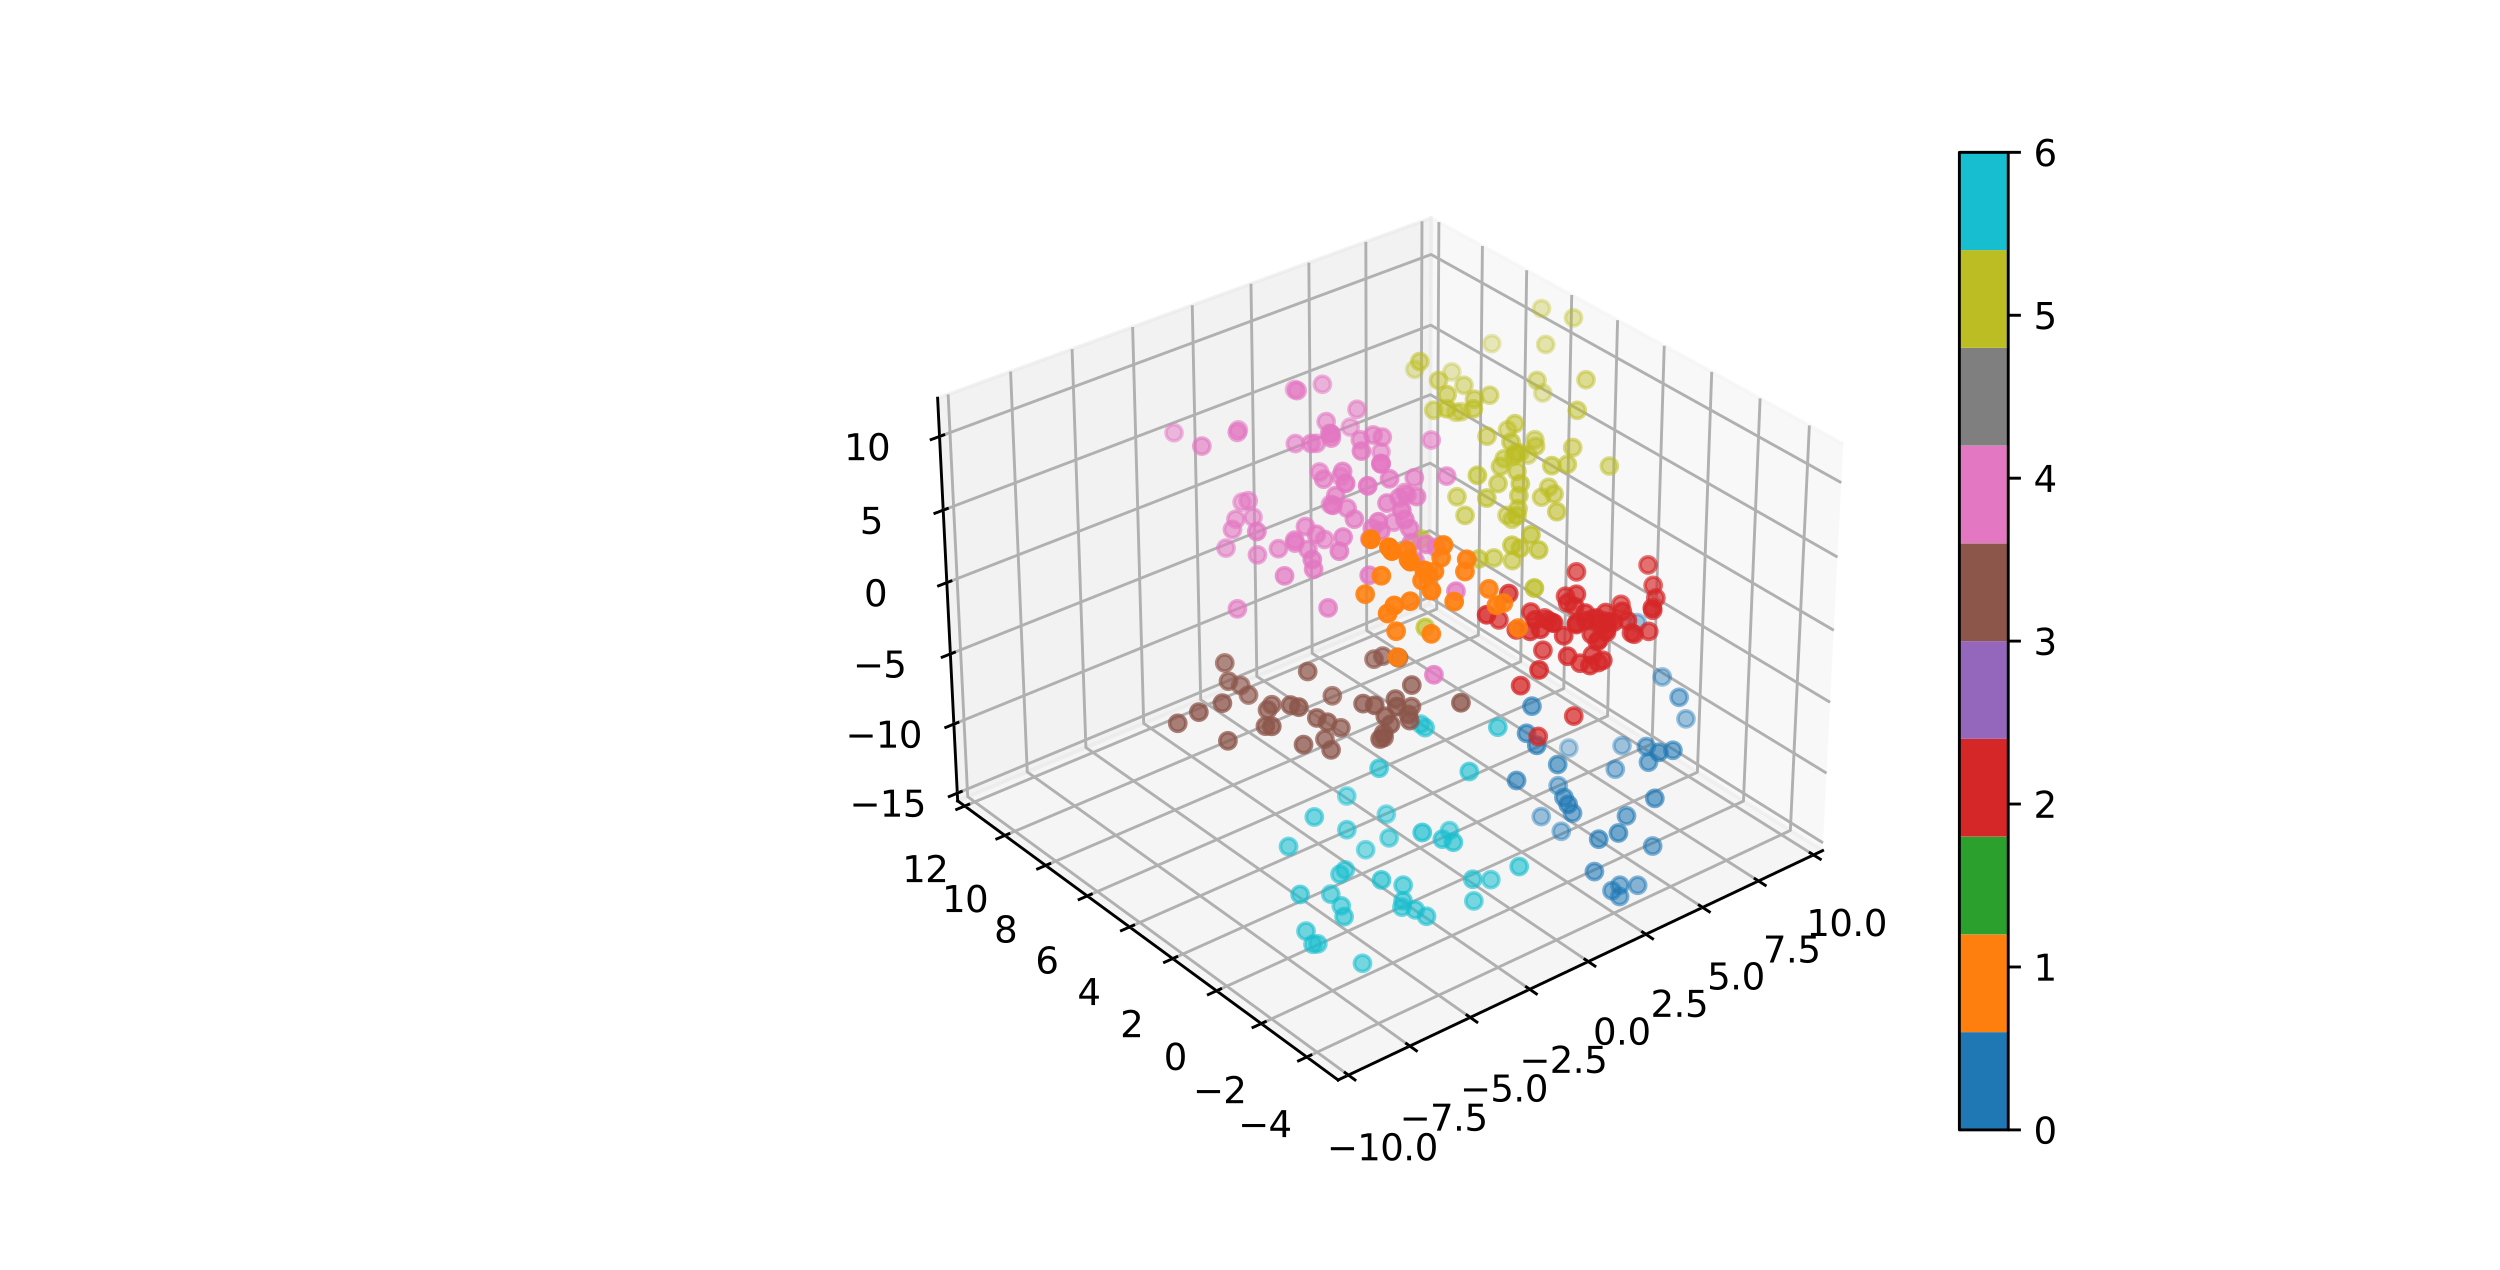 <?xml version="1.0" encoding="utf-8" standalone="no"?>
<!DOCTYPE svg PUBLIC "-//W3C//DTD SVG 1.1//EN"
  "http://www.w3.org/Graphics/SVG/1.1/DTD/svg11.dtd">
<svg xmlns:xlink="http://www.w3.org/1999/xlink" width="691.2pt" height="351pt" viewBox="0 0 691.2 351" xmlns="http://www.w3.org/2000/svg" version="1.1">
 <defs>
  <style type="text/css">*{stroke-linejoin: round; stroke-linecap: butt}</style>
 </defs>
 <g id="figure_1">
  <g id="patch_1">
   <path d="M 0 351 
L 691.2 351 
L 691.2 0 
L 0 0 
z
" style="fill: #ffffff"/>
  </g>
  <g id="patch_2">
   <path d="M 244.674 312.39 
L 514.944 312.39 
L 514.944 42.12 
L 244.674 42.12 
z
" style="fill: #ffffff"/>
  </g>
  <g id="pane3d_1">
   <g id="patch_3">
    <path d="M 503.906 235.176 
L 395.204 167.128 
L 395.718 60.235 
L 509.619 122.767 
" style="fill: #f2f2f2; opacity: 0.5; stroke: #f2f2f2; stroke-linejoin: miter"/>
   </g>
  </g>
  <g id="pane3d_2">
   <g id="patch_4">
    <path d="M 264.78 221.426 
L 395.204 167.128 
L 395.718 60.235 
L 259.236 110.097 
" style="fill: #e6e6e6; opacity: 0.5; stroke: #e6e6e6; stroke-linejoin: miter"/>
   </g>
  </g>
  <g id="pane3d_3">
   <g id="patch_5">
    <path d="M 369.947 298.594 
L 503.906 235.176 
L 395.204 167.128 
L 264.78 221.426 
" style="fill: #ececec; opacity: 0.5; stroke: #ececec; stroke-linejoin: miter"/>
   </g>
  </g>
  <g id="axis3d_1">
   <g id="line2d_1">
    <path d="M 503.906 235.176 
L 369.947 298.594 
" style="fill: none; stroke: #000000; stroke-width: 0.8; stroke-linecap: square"/>
   </g>
   <g id="Line3DCollection_1">
    <path d="M 372.804 297.242 
L 267.547 220.274 
L 262.14 109.036 
" style="fill: none; stroke: #b0b0b0; stroke-width: 0.8"/>
    <path d="M 389.78 289.205 
L 284.009 213.42 
L 279.406 102.728 
" style="fill: none; stroke: #b0b0b0; stroke-width: 0.8"/>
    <path d="M 406.487 281.296 
L 300.229 206.668 
L 296.406 96.517 
" style="fill: none; stroke: #b0b0b0; stroke-width: 0.8"/>
    <path d="M 422.929 273.512 
L 316.211 200.014 
L 313.146 90.402 
" style="fill: none; stroke: #b0b0b0; stroke-width: 0.8"/>
    <path d="M 439.114 265.85 
L 331.962 193.457 
L 329.633 84.379 
" style="fill: none; stroke: #b0b0b0; stroke-width: 0.8"/>
    <path d="M 455.047 258.307 
L 347.486 186.994 
L 345.871 78.446 
" style="fill: none; stroke: #b0b0b0; stroke-width: 0.8"/>
    <path d="M 470.734 250.88 
L 362.788 180.623 
L 361.867 72.602 
" style="fill: none; stroke: #b0b0b0; stroke-width: 0.8"/>
    <path d="M 486.181 243.568 
L 377.873 174.343 
L 377.626 66.845 
" style="fill: none; stroke: #b0b0b0; stroke-width: 0.8"/>
    <path d="M 501.393 236.366 
L 392.745 168.152 
L 393.153 61.173 
" style="fill: none; stroke: #b0b0b0; stroke-width: 0.8"/>
   </g>
   <g id="xtick_1">
    <g id="line2d_2">
     <path d="M 371.892 296.576 
L 374.63 298.578 
" style="fill: none; stroke: #000000; stroke-width: 0.8; stroke-linecap: square"/>
    </g>
    <g id="text_1">
     <!-- −10.0 -->
     <g transform="translate(366.865 320.8)scale(0.1 -0.1)">
      <defs>
       <path id="DejaVuSans-2212" d="M 678 2272 
L 4684 2272 
L 4684 1741 
L 678 1741 
L 678 2272 
z
" transform="scale(0.016)"/>
       <path id="DejaVuSans-31" d="M 794 531 
L 1825 531 
L 1825 4091 
L 703 3866 
L 703 4441 
L 1819 4666 
L 2450 4666 
L 2450 531 
L 3481 531 
L 3481 0 
L 794 0 
L 794 531 
z
" transform="scale(0.016)"/>
       <path id="DejaVuSans-30" d="M 2034 4250 
Q 1547 4250 1301 3770 
Q 1056 3291 1056 2328 
Q 1056 1369 1301 889 
Q 1547 409 2034 409 
Q 2525 409 2770 889 
Q 3016 1369 3016 2328 
Q 3016 3291 2770 3770 
Q 2525 4250 2034 4250 
z
M 2034 4750 
Q 2819 4750 3233 4129 
Q 3647 3509 3647 2328 
Q 3647 1150 3233 529 
Q 2819 -91 2034 -91 
Q 1250 -91 836 529 
Q 422 1150 422 2328 
Q 422 3509 836 4129 
Q 1250 4750 2034 4750 
z
" transform="scale(0.016)"/>
       <path id="DejaVuSans-2e" d="M 684 794 
L 1344 794 
L 1344 0 
L 684 0 
L 684 794 
z
" transform="scale(0.016)"/>
      </defs>
      <use xlink:href="#DejaVuSans-2212"/>
      <use xlink:href="#DejaVuSans-31" x="83.789"/>
      <use xlink:href="#DejaVuSans-30" x="147.412"/>
      <use xlink:href="#DejaVuSans-2e" x="211.035"/>
      <use xlink:href="#DejaVuSans-30" x="242.822"/>
     </g>
    </g>
   </g>
   <g id="xtick_2">
    <g id="line2d_3">
     <path d="M 388.865 288.549 
L 391.615 290.52 
" style="fill: none; stroke: #000000; stroke-width: 0.8; stroke-linecap: square"/>
    </g>
    <g id="text_2">
     <!-- −7.5 -->
     <g transform="translate(386.995 312.611)scale(0.1 -0.1)">
      <defs>
       <path id="DejaVuSans-37" d="M 525 4666 
L 3525 4666 
L 3525 4397 
L 1831 0 
L 1172 0 
L 2766 4134 
L 525 4134 
L 525 4666 
z
" transform="scale(0.016)"/>
       <path id="DejaVuSans-35" d="M 691 4666 
L 3169 4666 
L 3169 4134 
L 1269 4134 
L 1269 2991 
Q 1406 3038 1543 3061 
Q 1681 3084 1819 3084 
Q 2600 3084 3056 2656 
Q 3513 2228 3513 1497 
Q 3513 744 3044 326 
Q 2575 -91 1722 -91 
Q 1428 -91 1123 -41 
Q 819 9 494 109 
L 494 744 
Q 775 591 1075 516 
Q 1375 441 1709 441 
Q 2250 441 2565 725 
Q 2881 1009 2881 1497 
Q 2881 1984 2565 2268 
Q 2250 2553 1709 2553 
Q 1456 2553 1204 2497 
Q 953 2441 691 2322 
L 691 4666 
z
" transform="scale(0.016)"/>
      </defs>
      <use xlink:href="#DejaVuSans-2212"/>
      <use xlink:href="#DejaVuSans-37" x="83.789"/>
      <use xlink:href="#DejaVuSans-2e" x="147.412"/>
      <use xlink:href="#DejaVuSans-35" x="179.199"/>
     </g>
    </g>
   </g>
   <g id="xtick_3">
    <g id="line2d_4">
     <path d="M 405.568 280.651 
L 408.328 282.59 
" style="fill: none; stroke: #000000; stroke-width: 0.8; stroke-linecap: square"/>
    </g>
    <g id="text_3">
     <!-- −5.0 -->
     <g transform="translate(403.674 304.554)scale(0.1 -0.1)">
      <use xlink:href="#DejaVuSans-2212"/>
      <use xlink:href="#DejaVuSans-35" x="83.789"/>
      <use xlink:href="#DejaVuSans-2e" x="147.412"/>
      <use xlink:href="#DejaVuSans-30" x="179.199"/>
     </g>
    </g>
   </g>
   <g id="xtick_4">
    <g id="line2d_5">
     <path d="M 422.007 272.877 
L 424.778 274.785 
" style="fill: none; stroke: #000000; stroke-width: 0.8; stroke-linecap: square"/>
    </g>
    <g id="text_4">
     <!-- −2.5 -->
     <g transform="translate(420.089 296.624)scale(0.1 -0.1)">
      <defs>
       <path id="DejaVuSans-32" d="M 1228 531 
L 3431 531 
L 3431 0 
L 469 0 
L 469 531 
Q 828 903 1448 1529 
Q 2069 2156 2228 2338 
Q 2531 2678 2651 2914 
Q 2772 3150 2772 3378 
Q 2772 3750 2511 3984 
Q 2250 4219 1831 4219 
Q 1534 4219 1204 4116 
Q 875 4013 500 3803 
L 500 4441 
Q 881 4594 1212 4672 
Q 1544 4750 1819 4750 
Q 2544 4750 2975 4387 
Q 3406 4025 3406 3419 
Q 3406 3131 3298 2873 
Q 3191 2616 2906 2266 
Q 2828 2175 2409 1742 
Q 1991 1309 1228 531 
z
" transform="scale(0.016)"/>
      </defs>
      <use xlink:href="#DejaVuSans-2212"/>
      <use xlink:href="#DejaVuSans-32" x="83.789"/>
      <use xlink:href="#DejaVuSans-2e" x="147.412"/>
      <use xlink:href="#DejaVuSans-35" x="179.199"/>
     </g>
    </g>
   </g>
   <g id="xtick_5">
    <g id="line2d_6">
     <path d="M 438.188 265.224 
L 440.969 267.103 
" style="fill: none; stroke: #000000; stroke-width: 0.8; stroke-linecap: square"/>
    </g>
    <g id="text_5">
     <!-- 0.0 -->
     <g transform="translate(440.435 288.819)scale(0.1 -0.1)">
      <use xlink:href="#DejaVuSans-30"/>
      <use xlink:href="#DejaVuSans-2e" x="63.623"/>
      <use xlink:href="#DejaVuSans-30" x="95.41"/>
     </g>
    </g>
   </g>
   <g id="xtick_6">
    <g id="line2d_7">
     <path d="M 454.118 257.691 
L 456.908 259.541 
" style="fill: none; stroke: #000000; stroke-width: 0.8; stroke-linecap: square"/>
    </g>
    <g id="text_6">
     <!-- 2.5 -->
     <g transform="translate(456.34 281.135)scale(0.1 -0.1)">
      <use xlink:href="#DejaVuSans-32"/>
      <use xlink:href="#DejaVuSans-2e" x="63.623"/>
      <use xlink:href="#DejaVuSans-35" x="95.41"/>
     </g>
    </g>
   </g>
   <g id="xtick_7">
    <g id="line2d_8">
     <path d="M 469.802 250.274 
L 472.601 252.095 
" style="fill: none; stroke: #000000; stroke-width: 0.8; stroke-linecap: square"/>
    </g>
    <g id="text_7">
     <!-- 5.0 -->
     <g transform="translate(471.998 273.57)scale(0.1 -0.1)">
      <use xlink:href="#DejaVuSans-35"/>
      <use xlink:href="#DejaVuSans-2e" x="63.623"/>
      <use xlink:href="#DejaVuSans-30" x="95.41"/>
     </g>
    </g>
   </g>
   <g id="xtick_8">
    <g id="line2d_9">
     <path d="M 485.247 242.97 
L 488.053 244.764 
" style="fill: none; stroke: #000000; stroke-width: 0.8; stroke-linecap: square"/>
    </g>
    <g id="text_8">
     <!-- 7.5 -->
     <g transform="translate(487.416 266.122)scale(0.1 -0.1)">
      <use xlink:href="#DejaVuSans-37"/>
      <use xlink:href="#DejaVuSans-2e" x="63.623"/>
      <use xlink:href="#DejaVuSans-35" x="95.41"/>
     </g>
    </g>
   </g>
   <g id="xtick_9">
    <g id="line2d_10">
     <path d="M 500.456 235.778 
L 503.27 237.544 
" style="fill: none; stroke: #000000; stroke-width: 0.8; stroke-linecap: square"/>
    </g>
    <g id="text_9">
     <!-- 10.0 -->
     <g transform="translate(499.418 258.787)scale(0.1 -0.1)">
      <use xlink:href="#DejaVuSans-31"/>
      <use xlink:href="#DejaVuSans-30" x="63.623"/>
      <use xlink:href="#DejaVuSans-2e" x="127.246"/>
      <use xlink:href="#DejaVuSans-30" x="159.033"/>
     </g>
    </g>
   </g>
  </g>
  <g id="axis3d_2">
   <g id="line2d_11">
    <path d="M 264.78 221.426 
L 369.947 298.594 
" style="fill: none; stroke: #000000; stroke-width: 0.8; stroke-linecap: square"/>
   </g>
   <g id="Line3DCollection_2">
    <path d="M 500.255 117.626 
L 494.997 229.599 
L 361.29 292.242 
" style="fill: none; stroke: #b0b0b0; stroke-width: 0.8"/>
    <path d="M 486.636 110.149 
L 482.032 221.483 
L 348.702 283.005 
" style="fill: none; stroke: #b0b0b0; stroke-width: 0.8"/>
    <path d="M 473.263 102.807 
L 469.29 213.507 
L 336.346 273.939 
" style="fill: none; stroke: #b0b0b0; stroke-width: 0.8"/>
    <path d="M 460.129 95.597 
L 456.766 205.666 
L 324.214 265.037 
" style="fill: none; stroke: #b0b0b0; stroke-width: 0.8"/>
    <path d="M 447.227 88.514 
L 444.454 197.959 
L 312.301 256.296 
" style="fill: none; stroke: #b0b0b0; stroke-width: 0.8"/>
    <path d="M 434.552 81.555 
L 432.349 190.381 
L 300.602 247.711 
" style="fill: none; stroke: #b0b0b0; stroke-width: 0.8"/>
    <path d="M 422.097 74.717 
L 420.445 182.929 
L 289.109 239.278 
" style="fill: none; stroke: #b0b0b0; stroke-width: 0.8"/>
    <path d="M 409.858 67.998 
L 408.738 175.601 
L 277.818 230.993 
" style="fill: none; stroke: #b0b0b0; stroke-width: 0.8"/>
    <path d="M 397.827 61.393 
L 397.223 168.392 
L 266.724 222.853 
" style="fill: none; stroke: #b0b0b0; stroke-width: 0.8"/>
   </g>
   <g id="xtick_10">
    <g id="line2d_12">
     <path d="M 362.431 291.707 
L 359.005 293.312 
" style="fill: none; stroke: #000000; stroke-width: 0.8; stroke-linecap: square"/>
    </g>
    <g id="text_10">
     <!-- −4 -->
     <g transform="translate(342.332 314.4)scale(0.1 -0.1)">
      <defs>
       <path id="DejaVuSans-34" d="M 2419 4116 
L 825 1625 
L 2419 1625 
L 2419 4116 
z
M 2253 4666 
L 3047 4666 
L 3047 1625 
L 3713 1625 
L 3713 1100 
L 3047 1100 
L 3047 0 
L 2419 0 
L 2419 1100 
L 313 1100 
L 313 1709 
L 2253 4666 
z
" transform="scale(0.016)"/>
      </defs>
      <use xlink:href="#DejaVuSans-2212"/>
      <use xlink:href="#DejaVuSans-34" x="83.789"/>
     </g>
    </g>
   </g>
   <g id="xtick_11">
    <g id="line2d_13">
     <path d="M 349.839 282.481 
L 346.425 284.056 
" style="fill: none; stroke: #000000; stroke-width: 0.8; stroke-linecap: square"/>
    </g>
    <g id="text_11">
     <!-- −2 -->
     <g transform="translate(329.832 305.014)scale(0.1 -0.1)">
      <use xlink:href="#DejaVuSans-2212"/>
      <use xlink:href="#DejaVuSans-32" x="83.789"/>
     </g>
    </g>
   </g>
   <g id="xtick_12">
    <g id="line2d_14">
     <path d="M 337.479 273.424 
L 334.076 274.97 
" style="fill: none; stroke: #000000; stroke-width: 0.8; stroke-linecap: square"/>
    </g>
    <g id="text_12">
     <!-- 0 -->
     <g transform="translate(321.752 295.801)scale(0.1 -0.1)">
      <use xlink:href="#DejaVuSans-30"/>
     </g>
    </g>
   </g>
   <g id="xtick_13">
    <g id="line2d_15">
     <path d="M 325.343 264.531 
L 321.953 266.05 
" style="fill: none; stroke: #000000; stroke-width: 0.8; stroke-linecap: square"/>
    </g>
    <g id="text_13">
     <!-- 2 -->
     <g transform="translate(309.706 286.756)scale(0.1 -0.1)">
      <use xlink:href="#DejaVuSans-32"/>
     </g>
    </g>
   </g>
   <g id="xtick_14">
    <g id="line2d_16">
     <path d="M 313.426 255.799 
L 310.048 257.29 
" style="fill: none; stroke: #000000; stroke-width: 0.8; stroke-linecap: square"/>
    </g>
    <g id="text_14">
     <!-- 4 -->
     <g transform="translate(297.878 277.874)scale(0.1 -0.1)">
      <use xlink:href="#DejaVuSans-34"/>
     </g>
    </g>
   </g>
   <g id="xtick_15">
    <g id="line2d_17">
     <path d="M 301.722 247.223 
L 298.356 248.688 
" style="fill: none; stroke: #000000; stroke-width: 0.8; stroke-linecap: square"/>
    </g>
    <g id="text_15">
     <!-- 6 -->
     <g transform="translate(286.261 269.151)scale(0.1 -0.1)">
      <defs>
       <path id="DejaVuSans-36" d="M 2113 2584 
Q 1688 2584 1439 2293 
Q 1191 2003 1191 1497 
Q 1191 994 1439 701 
Q 1688 409 2113 409 
Q 2538 409 2786 701 
Q 3034 994 3034 1497 
Q 3034 2003 2786 2293 
Q 2538 2584 2113 2584 
z
M 3366 4563 
L 3366 3988 
Q 3128 4100 2886 4159 
Q 2644 4219 2406 4219 
Q 1781 4219 1451 3797 
Q 1122 3375 1075 2522 
Q 1259 2794 1537 2939 
Q 1816 3084 2150 3084 
Q 2853 3084 3261 2657 
Q 3669 2231 3669 1497 
Q 3669 778 3244 343 
Q 2819 -91 2113 -91 
Q 1303 -91 875 529 
Q 447 1150 447 2328 
Q 447 3434 972 4092 
Q 1497 4750 2381 4750 
Q 2619 4750 2861 4703 
Q 3103 4656 3366 4563 
z
" transform="scale(0.016)"/>
      </defs>
      <use xlink:href="#DejaVuSans-36"/>
     </g>
    </g>
   </g>
   <g id="xtick_16">
    <g id="line2d_18">
     <path d="M 290.226 238.799 
L 286.872 240.238 
" style="fill: none; stroke: #000000; stroke-width: 0.8; stroke-linecap: square"/>
    </g>
    <g id="text_16">
     <!-- 8 -->
     <g transform="translate(274.851 260.583)scale(0.1 -0.1)">
      <defs>
       <path id="DejaVuSans-38" d="M 2034 2216 
Q 1584 2216 1326 1975 
Q 1069 1734 1069 1313 
Q 1069 891 1326 650 
Q 1584 409 2034 409 
Q 2484 409 2743 651 
Q 3003 894 3003 1313 
Q 3003 1734 2745 1975 
Q 2488 2216 2034 2216 
z
M 1403 2484 
Q 997 2584 770 2862 
Q 544 3141 544 3541 
Q 544 4100 942 4425 
Q 1341 4750 2034 4750 
Q 2731 4750 3128 4425 
Q 3525 4100 3525 3541 
Q 3525 3141 3298 2862 
Q 3072 2584 2669 2484 
Q 3125 2378 3379 2068 
Q 3634 1759 3634 1313 
Q 3634 634 3220 271 
Q 2806 -91 2034 -91 
Q 1263 -91 848 271 
Q 434 634 434 1313 
Q 434 1759 690 2068 
Q 947 2378 1403 2484 
z
M 1172 3481 
Q 1172 3119 1398 2916 
Q 1625 2713 2034 2713 
Q 2441 2713 2670 2916 
Q 2900 3119 2900 3481 
Q 2900 3844 2670 4047 
Q 2441 4250 2034 4250 
Q 1625 4250 1398 4047 
Q 1172 3844 1172 3481 
z
" transform="scale(0.016)"/>
      </defs>
      <use xlink:href="#DejaVuSans-38"/>
     </g>
    </g>
   </g>
   <g id="xtick_17">
    <g id="line2d_19">
     <path d="M 278.931 230.522 
L 275.589 231.936 
" style="fill: none; stroke: #000000; stroke-width: 0.8; stroke-linecap: square"/>
    </g>
    <g id="text_17">
     <!-- 10 -->
     <g transform="translate(260.46 252.165)scale(0.1 -0.1)">
      <use xlink:href="#DejaVuSans-31"/>
      <use xlink:href="#DejaVuSans-30" x="63.623"/>
     </g>
    </g>
   </g>
   <g id="xtick_18">
    <g id="line2d_20">
     <path d="M 267.833 222.39 
L 264.504 223.779 
" style="fill: none; stroke: #000000; stroke-width: 0.8; stroke-linecap: square"/>
    </g>
    <g id="text_18">
     <!-- 12 -->
     <g transform="translate(249.445 243.895)scale(0.1 -0.1)">
      <use xlink:href="#DejaVuSans-31"/>
      <use xlink:href="#DejaVuSans-32" x="63.623"/>
     </g>
    </g>
   </g>
  </g>
  <g id="axis3d_3">
   <g id="line2d_21">
    <path d="M 264.78 221.426 
L 259.236 110.097 
" style="fill: none; stroke: #000000; stroke-width: 0.8; stroke-linecap: square"/>
   </g>
   <g id="Line3DCollection_3">
    <path d="M 264.674 219.297 
L 395.213 165.078 
L 504.015 233.028 
" style="fill: none; stroke: #b0b0b0; stroke-width: 0.8"/>
    <path d="M 263.723 200.203 
L 395.302 146.706 
L 504.994 213.759 
" style="fill: none; stroke: #b0b0b0; stroke-width: 0.8"/>
    <path d="M 262.757 180.8 
L 395.392 128.054 
L 505.99 194.175 
" style="fill: none; stroke: #b0b0b0; stroke-width: 0.8"/>
    <path d="M 261.775 161.083 
L 395.483 109.117 
L 507.002 174.267 
" style="fill: none; stroke: #b0b0b0; stroke-width: 0.8"/>
    <path d="M 260.777 141.041 
L 395.576 89.888 
L 508.03 154.028 
" style="fill: none; stroke: #b0b0b0; stroke-width: 0.8"/>
    <path d="M 259.763 120.669 
L 395.67 70.361 
L 509.076 133.448 
" style="fill: none; stroke: #b0b0b0; stroke-width: 0.8"/>
   </g>
   <g id="xtick_19">
    <g id="line2d_22">
     <path d="M 265.783 218.836 
L 262.453 220.219 
" style="fill: none; stroke: #000000; stroke-width: 0.8; stroke-linecap: square"/>
    </g>
    <g id="text_19">
     <!-- −15 -->
     <g transform="translate(234.878 225.791)scale(0.1 -0.1)">
      <use xlink:href="#DejaVuSans-2212"/>
      <use xlink:href="#DejaVuSans-31" x="83.789"/>
      <use xlink:href="#DejaVuSans-35" x="147.412"/>
     </g>
    </g>
   </g>
   <g id="xtick_20">
    <g id="line2d_23">
     <path d="M 264.841 199.748 
L 261.483 201.113 
" style="fill: none; stroke: #000000; stroke-width: 0.8; stroke-linecap: square"/>
    </g>
    <g id="text_20">
     <!-- −10 -->
     <g transform="translate(233.774 206.711)scale(0.1 -0.1)">
      <use xlink:href="#DejaVuSans-2212"/>
      <use xlink:href="#DejaVuSans-31" x="83.789"/>
      <use xlink:href="#DejaVuSans-30" x="147.412"/>
     </g>
    </g>
   </g>
   <g id="xtick_21">
    <g id="line2d_24">
     <path d="M 263.885 180.352 
L 260.498 181.699 
" style="fill: none; stroke: #000000; stroke-width: 0.8; stroke-linecap: square"/>
    </g>
    <g id="text_21">
     <!-- −5 -->
     <g transform="translate(235.834 187.324)scale(0.1 -0.1)">
      <use xlink:href="#DejaVuSans-2212"/>
      <use xlink:href="#DejaVuSans-35" x="83.789"/>
     </g>
    </g>
   </g>
   <g id="xtick_22">
    <g id="line2d_25">
     <path d="M 262.913 160.641 
L 259.497 161.968 
" style="fill: none; stroke: #000000; stroke-width: 0.8; stroke-linecap: square"/>
    </g>
    <g id="text_22">
     <!-- 0 -->
     <g transform="translate(238.885 167.621)scale(0.1 -0.1)">
      <use xlink:href="#DejaVuSans-30"/>
     </g>
    </g>
   </g>
   <g id="xtick_23">
    <g id="line2d_26">
     <path d="M 261.924 140.606 
L 258.479 141.913 
" style="fill: none; stroke: #000000; stroke-width: 0.8; stroke-linecap: square"/>
    </g>
    <g id="text_23">
     <!-- 5 -->
     <g transform="translate(237.727 147.596)scale(0.1 -0.1)">
      <use xlink:href="#DejaVuSans-35"/>
     </g>
    </g>
   </g>
   <g id="xtick_24">
    <g id="line2d_27">
     <path d="M 260.92 120.24 
L 257.445 121.527 
" style="fill: none; stroke: #000000; stroke-width: 0.8; stroke-linecap: square"/>
    </g>
    <g id="text_24">
     <!-- 10 -->
     <g transform="translate(233.368 127.24)scale(0.1 -0.1)">
      <use xlink:href="#DejaVuSans-31"/>
      <use xlink:href="#DejaVuSans-30" x="63.623"/>
     </g>
    </g>
   </g>
  </g>
  <g id="axes_1">
   <g id="Path3DCollection_1">
    <defs>
     <path id="C0_0_33d6ac4969" d="M 0 2.236 
C 0.593 2.236 1.162 2 1.581 1.581 
C 2 1.162 2.236 0.593 2.236 -0 
C 2.236 -0.593 2 -1.162 1.581 -1.581 
C 1.162 -2 0.593 -2.236 0 -2.236 
C -0.593 -2.236 -1.162 -2 -1.581 -1.581 
C -2 -1.162 -2.236 -0.593 -2.236 0 
C -2.236 0.593 -2 1.162 -1.581 1.581 
C -1.162 2 -0.593 2.236 0 2.236 
z
"/>
    </defs>
    <g clip-path="url(#pfae83cfe17)">
     <use xlink:href="#C0_0_33d6ac4969" x="412.459" y="95.009" style="fill: #bcbd22; fill-opacity: 0.3; stroke: #bcbd22; stroke-opacity: 0.3"/>
    </g>
    <g clip-path="url(#pfae83cfe17)">
     <use xlink:href="#C0_0_33d6ac4969" x="426.203" y="85.301" style="fill: #bcbd22; fill-opacity: 0.32; stroke: #bcbd22; stroke-opacity: 0.32"/>
    </g>
    <g clip-path="url(#pfae83cfe17)">
     <use xlink:href="#C0_0_33d6ac4969" x="401.394" y="102.825" style="fill: #bcbd22; fill-opacity: 0.326; stroke: #bcbd22; stroke-opacity: 0.326"/>
    </g>
    <g clip-path="url(#pfae83cfe17)">
     <use xlink:href="#C0_0_33d6ac4969" x="391.148" y="102.124" style="fill: #bcbd22; fill-opacity: 0.349; stroke: #bcbd22; stroke-opacity: 0.349"/>
    </g>
    <g clip-path="url(#pfae83cfe17)">
     <use xlink:href="#C0_0_33d6ac4969" x="426.54" y="108.669" style="fill: #bcbd22; fill-opacity: 0.352; stroke: #bcbd22; stroke-opacity: 0.352"/>
    </g>
    <g clip-path="url(#pfae83cfe17)">
     <use xlink:href="#C0_0_33d6ac4969" x="433.745" y="206.794" style="fill: #1f77b4; fill-opacity: 0.355; stroke: #1f77b4; stroke-opacity: 0.355"/>
    </g>
    <g clip-path="url(#pfae83cfe17)">
     <use xlink:href="#C0_0_33d6ac4969" x="435.043" y="87.867" style="fill: #bcbd22; fill-opacity: 0.358; stroke: #bcbd22; stroke-opacity: 0.358"/>
    </g>
    <g clip-path="url(#pfae83cfe17)">
     <use xlink:href="#C0_0_33d6ac4969" x="427.357" y="95.232" style="fill: #bcbd22; fill-opacity: 0.363; stroke: #bcbd22; stroke-opacity: 0.363"/>
    </g>
    <g clip-path="url(#pfae83cfe17)">
     <use xlink:href="#C0_0_33d6ac4969" x="448.462" y="206.17" style="fill: #1f77b4; fill-opacity: 0.41; stroke: #1f77b4; stroke-opacity: 0.41"/>
    </g>
    <g clip-path="url(#pfae83cfe17)">
     <use xlink:href="#C0_0_33d6ac4969" x="459.584" y="187.151" style="fill: #1f77b4; fill-opacity: 0.418; stroke: #1f77b4; stroke-opacity: 0.418"/>
    </g>
    <g clip-path="url(#pfae83cfe17)">
     <use xlink:href="#C0_0_33d6ac4969" x="452.643" y="172.157" style="fill: #1f77b4; fill-opacity: 0.424; stroke: #1f77b4; stroke-opacity: 0.424"/>
    </g>
    <g clip-path="url(#pfae83cfe17)">
     <use xlink:href="#C0_0_33d6ac4969" x="466.133" y="198.752" style="fill: #1f77b4; fill-opacity: 0.427; stroke: #1f77b4; stroke-opacity: 0.427"/>
    </g>
    <g clip-path="url(#pfae83cfe17)">
     <use xlink:href="#C0_0_33d6ac4969" x="404.763" y="106.538" style="fill: #bcbd22; fill-opacity: 0.431; stroke: #bcbd22; stroke-opacity: 0.431"/>
    </g>
    <g clip-path="url(#pfae83cfe17)">
     <use xlink:href="#C0_0_33d6ac4969" x="426.126" y="225.762" style="fill: #1f77b4; fill-opacity: 0.433; stroke: #1f77b4; stroke-opacity: 0.433"/>
    </g>
    <g clip-path="url(#pfae83cfe17)">
     <use xlink:href="#C0_0_33d6ac4969" x="424.951" y="105.181" style="fill: #bcbd22; fill-opacity: 0.434; stroke: #bcbd22; stroke-opacity: 0.434"/>
    </g>
    <g clip-path="url(#pfae83cfe17)">
     <use xlink:href="#C0_0_33d6ac4969" x="402.469" y="113.989" style="fill: #bcbd22; fill-opacity: 0.435; stroke: #bcbd22; stroke-opacity: 0.435"/>
    </g>
    <g clip-path="url(#pfae83cfe17)">
     <use xlink:href="#C0_0_33d6ac4969" x="431.663" y="229.838" style="fill: #1f77b4; fill-opacity: 0.449; stroke: #1f77b4; stroke-opacity: 0.449"/>
    </g>
    <g clip-path="url(#pfae83cfe17)">
     <use xlink:href="#C0_0_33d6ac4969" x="404.012" y="113.836" style="fill: #bcbd22; fill-opacity: 0.453; stroke: #bcbd22; stroke-opacity: 0.453"/>
    </g>
    <g clip-path="url(#pfae83cfe17)">
     <use xlink:href="#C0_0_33d6ac4969" x="422.449" y="125.811" style="fill: #bcbd22; fill-opacity: 0.456; stroke: #bcbd22; stroke-opacity: 0.456"/>
    </g>
    <g clip-path="url(#pfae83cfe17)">
     <use xlink:href="#C0_0_33d6ac4969" x="411.868" y="109.263" style="fill: #bcbd22; fill-opacity: 0.463; stroke: #bcbd22; stroke-opacity: 0.463"/>
    </g>
    <g clip-path="url(#pfae83cfe17)">
     <use xlink:href="#C0_0_33d6ac4969" x="438.504" y="104.99" style="fill: #bcbd22; fill-opacity: 0.468; stroke: #bcbd22; stroke-opacity: 0.468"/>
    </g>
    <g clip-path="url(#pfae83cfe17)">
     <use xlink:href="#C0_0_33d6ac4969" x="416.808" y="118.829" style="fill: #bcbd22; fill-opacity: 0.472; stroke: #bcbd22; stroke-opacity: 0.472"/>
    </g>
    <g clip-path="url(#pfae83cfe17)">
     <use xlink:href="#C0_0_33d6ac4969" x="446.595" y="212.664" style="fill: #1f77b4; fill-opacity: 0.476; stroke: #1f77b4; stroke-opacity: 0.476"/>
    </g>
    <g clip-path="url(#pfae83cfe17)">
     <use xlink:href="#C0_0_33d6ac4969" x="430.804" y="217.23" style="fill: #1f77b4; fill-opacity: 0.48; stroke: #1f77b4; stroke-opacity: 0.48"/>
    </g>
    <g clip-path="url(#pfae83cfe17)">
     <use xlink:href="#C0_0_33d6ac4969" x="424.354" y="121.567" style="fill: #bcbd22; fill-opacity: 0.482; stroke: #bcbd22; stroke-opacity: 0.482"/>
    </g>
    <g clip-path="url(#pfae83cfe17)">
     <use xlink:href="#C0_0_33d6ac4969" x="324.596" y="119.646" style="fill: #e377c2; fill-opacity: 0.484; stroke: #e377c2; stroke-opacity: 0.484"/>
    </g>
    <g clip-path="url(#pfae83cfe17)">
     <use xlink:href="#C0_0_33d6ac4969" x="444.963" y="128.853" style="fill: #bcbd22; fill-opacity: 0.489; stroke: #bcbd22; stroke-opacity: 0.489"/>
    </g>
    <g clip-path="url(#pfae83cfe17)">
     <use xlink:href="#C0_0_33d6ac4969" x="396.392" y="113.423" style="fill: #bcbd22; fill-opacity: 0.492; stroke: #bcbd22; stroke-opacity: 0.492"/>
    </g>
    <g clip-path="url(#pfae83cfe17)">
     <use xlink:href="#C0_0_33d6ac4969" x="397.732" y="105.184" style="fill: #bcbd22; fill-opacity: 0.496; stroke: #bcbd22; stroke-opacity: 0.496"/>
    </g>
    <g clip-path="url(#pfae83cfe17)">
     <use xlink:href="#C0_0_33d6ac4969" x="420.237" y="125.194" style="fill: #bcbd22; fill-opacity: 0.496; stroke: #bcbd22; stroke-opacity: 0.496"/>
    </g>
    <g clip-path="url(#pfae83cfe17)">
     <use xlink:href="#C0_0_33d6ac4969" x="383.297" y="225.099" style="fill: #17becf; fill-opacity: 0.498; stroke: #17becf; stroke-opacity: 0.498"/>
    </g>
    <g clip-path="url(#pfae83cfe17)">
     <use xlink:href="#C0_0_33d6ac4969" x="357.917" y="107.686" style="fill: #e377c2; fill-opacity: 0.502; stroke: #e377c2; stroke-opacity: 0.502"/>
    </g>
    <g clip-path="url(#pfae83cfe17)">
     <use xlink:href="#C0_0_33d6ac4969" x="372.361" y="220.081" style="fill: #17becf; fill-opacity: 0.503; stroke: #17becf; stroke-opacity: 0.503"/>
    </g>
    <g clip-path="url(#pfae83cfe17)">
     <use xlink:href="#C0_0_33d6ac4969" x="373.314" y="118.076" style="fill: #e377c2; fill-opacity: 0.506; stroke: #e377c2; stroke-opacity: 0.506"/>
    </g>
    <g clip-path="url(#pfae83cfe17)">
     <use xlink:href="#C0_0_33d6ac4969" x="436.078" y="113.459" style="fill: #bcbd22; fill-opacity: 0.509; stroke: #bcbd22; stroke-opacity: 0.509"/>
    </g>
    <g clip-path="url(#pfae83cfe17)">
     <use xlink:href="#C0_0_33d6ac4969" x="377.583" y="234.932" style="fill: #17becf; fill-opacity: 0.511; stroke: #17becf; stroke-opacity: 0.511"/>
    </g>
    <g clip-path="url(#pfae83cfe17)">
     <use xlink:href="#C0_0_33d6ac4969" x="418.055" y="143.607" style="fill: #bcbd22; fill-opacity: 0.513; stroke: #bcbd22; stroke-opacity: 0.513"/>
    </g>
    <g clip-path="url(#pfae83cfe17)">
     <use xlink:href="#C0_0_33d6ac4969" x="392.545" y="99.958" style="fill: #bcbd22; fill-opacity: 0.514; stroke: #bcbd22; stroke-opacity: 0.514"/>
    </g>
    <g clip-path="url(#pfae83cfe17)">
     <use xlink:href="#C0_0_33d6ac4969" x="464.247" y="192.791" style="fill: #1f77b4; fill-opacity: 0.515; stroke: #1f77b4; stroke-opacity: 0.515"/>
    </g>
    <g clip-path="url(#pfae83cfe17)">
     <use xlink:href="#C0_0_33d6ac4969" x="416.669" y="142.483" style="fill: #bcbd22; fill-opacity: 0.516; stroke: #bcbd22; stroke-opacity: 0.516"/>
    </g>
    <g clip-path="url(#pfae83cfe17)">
     <use xlink:href="#C0_0_33d6ac4969" x="452.78" y="244.764" style="fill: #1f77b4; fill-opacity: 0.518; stroke: #1f77b4; stroke-opacity: 0.518"/>
    </g>
    <g clip-path="url(#pfae83cfe17)">
     <use xlink:href="#C0_0_33d6ac4969" x="365.623" y="106.238" style="fill: #e377c2; fill-opacity: 0.52; stroke: #e377c2; stroke-opacity: 0.52"/>
    </g>
    <g clip-path="url(#pfae83cfe17)">
     <use xlink:href="#C0_0_33d6ac4969" x="411.131" y="120.597" style="fill: #bcbd22; fill-opacity: 0.521; stroke: #bcbd22; stroke-opacity: 0.521"/>
    </g>
    <g clip-path="url(#pfae83cfe17)">
     <use xlink:href="#C0_0_33d6ac4969" x="428.185" y="134.716" style="fill: #bcbd22; fill-opacity: 0.526; stroke: #bcbd22; stroke-opacity: 0.526"/>
    </g>
    <g clip-path="url(#pfae83cfe17)">
     <use xlink:href="#C0_0_33d6ac4969" x="424.565" y="123.393" style="fill: #bcbd22; fill-opacity: 0.527; stroke: #bcbd22; stroke-opacity: 0.527"/>
    </g>
    <g clip-path="url(#pfae83cfe17)">
     <use xlink:href="#C0_0_33d6ac4969" x="434.827" y="123.725" style="fill: #bcbd22; fill-opacity: 0.527; stroke: #bcbd22; stroke-opacity: 0.527"/>
    </g>
    <g clip-path="url(#pfae83cfe17)">
     <use xlink:href="#C0_0_33d6ac4969" x="402.83" y="137.352" style="fill: #bcbd22; fill-opacity: 0.531; stroke: #bcbd22; stroke-opacity: 0.531"/>
    </g>
    <g clip-path="url(#pfae83cfe17)">
     <use xlink:href="#C0_0_33d6ac4969" x="426.201" y="137.462" style="fill: #bcbd22; fill-opacity: 0.531; stroke: #bcbd22; stroke-opacity: 0.531"/>
    </g>
    <g clip-path="url(#pfae83cfe17)">
     <use xlink:href="#C0_0_33d6ac4969" x="407.678" y="110.393" style="fill: #bcbd22; fill-opacity: 0.532; stroke: #bcbd22; stroke-opacity: 0.532"/>
    </g>
    <g clip-path="url(#pfae83cfe17)">
     <use xlink:href="#C0_0_33d6ac4969" x="455.189" y="206.405" style="fill: #1f77b4; fill-opacity: 0.532; stroke: #1f77b4; stroke-opacity: 0.532"/>
    </g>
    <g clip-path="url(#pfae83cfe17)">
     <use xlink:href="#C0_0_33d6ac4969" x="400.745" y="229.64" style="fill: #17becf; fill-opacity: 0.533; stroke: #17becf; stroke-opacity: 0.533"/>
    </g>
    <g clip-path="url(#pfae83cfe17)">
     <use xlink:href="#C0_0_33d6ac4969" x="433.338" y="128.365" style="fill: #bcbd22; fill-opacity: 0.536; stroke: #bcbd22; stroke-opacity: 0.536"/>
    </g>
    <g clip-path="url(#pfae83cfe17)">
     <use xlink:href="#C0_0_33d6ac4969" x="343.414" y="138.822" style="fill: #e377c2; fill-opacity: 0.536; stroke: #e377c2; stroke-opacity: 0.536"/>
    </g>
    <g clip-path="url(#pfae83cfe17)">
     <use xlink:href="#C0_0_33d6ac4969" x="447.869" y="244.741" style="fill: #1f77b4; fill-opacity: 0.537; stroke: #1f77b4; stroke-opacity: 0.537"/>
    </g>
    <g clip-path="url(#pfae83cfe17)">
     <use xlink:href="#C0_0_33d6ac4969" x="447.796" y="247.873" style="fill: #1f77b4; fill-opacity: 0.538; stroke: #1f77b4; stroke-opacity: 0.538"/>
    </g>
    <g clip-path="url(#pfae83cfe17)">
     <use xlink:href="#C0_0_33d6ac4969" x="384.06" y="231.656" style="fill: #17becf; fill-opacity: 0.538; stroke: #17becf; stroke-opacity: 0.538"/>
    </g>
    <g clip-path="url(#pfae83cfe17)">
     <use xlink:href="#C0_0_33d6ac4969" x="418.855" y="117.129" style="fill: #bcbd22; fill-opacity: 0.541; stroke: #bcbd22; stroke-opacity: 0.541"/>
    </g>
    <g clip-path="url(#pfae83cfe17)">
     <use xlink:href="#C0_0_33d6ac4969" x="418.572" y="126.087" style="fill: #bcbd22; fill-opacity: 0.541; stroke: #bcbd22; stroke-opacity: 0.541"/>
    </g>
    <g clip-path="url(#pfae83cfe17)">
     <use xlink:href="#C0_0_33d6ac4969" x="372.376" y="229.394" style="fill: #17becf; fill-opacity: 0.543; stroke: #17becf; stroke-opacity: 0.543"/>
    </g>
    <g clip-path="url(#pfae83cfe17)">
     <use xlink:href="#C0_0_33d6ac4969" x="445.68" y="246.248" style="fill: #1f77b4; fill-opacity: 0.546; stroke: #1f77b4; stroke-opacity: 0.546"/>
    </g>
    <g clip-path="url(#pfae83cfe17)">
     <use xlink:href="#C0_0_33d6ac4969" x="412.201" y="243.202" style="fill: #17becf; fill-opacity: 0.547; stroke: #17becf; stroke-opacity: 0.547"/>
    </g>
    <g clip-path="url(#pfae83cfe17)">
     <use xlink:href="#C0_0_33d6ac4969" x="429.664" y="136.575" style="fill: #bcbd22; fill-opacity: 0.547; stroke: #bcbd22; stroke-opacity: 0.547"/>
    </g>
    <g clip-path="url(#pfae83cfe17)">
     <use xlink:href="#C0_0_33d6ac4969" x="392.78" y="200.185" style="fill: #17becf; fill-opacity: 0.548; stroke: #17becf; stroke-opacity: 0.548"/>
    </g>
    <g clip-path="url(#pfae83cfe17)">
     <use xlink:href="#C0_0_33d6ac4969" x="415.88" y="126.827" style="fill: #bcbd22; fill-opacity: 0.55; stroke: #bcbd22; stroke-opacity: 0.55"/>
    </g>
    <g clip-path="url(#pfae83cfe17)">
     <use xlink:href="#C0_0_33d6ac4969" x="405.06" y="142.49" style="fill: #bcbd22; fill-opacity: 0.554; stroke: #bcbd22; stroke-opacity: 0.554"/>
    </g>
    <g clip-path="url(#pfae83cfe17)">
     <use xlink:href="#C0_0_33d6ac4969" x="456.924" y="233.917" style="fill: #1f77b4; fill-opacity: 0.557; stroke: #1f77b4; stroke-opacity: 0.557"/>
    </g>
    <g clip-path="url(#pfae83cfe17)">
     <use xlink:href="#C0_0_33d6ac4969" x="400.095" y="109.124" style="fill: #bcbd22; fill-opacity: 0.558; stroke: #bcbd22; stroke-opacity: 0.558"/>
    </g>
    <g clip-path="url(#pfae83cfe17)">
     <use xlink:href="#C0_0_33d6ac4969" x="414.842" y="128.947" style="fill: #bcbd22; fill-opacity: 0.559; stroke: #bcbd22; stroke-opacity: 0.559"/>
    </g>
    <g clip-path="url(#pfae83cfe17)">
     <use xlink:href="#C0_0_33d6ac4969" x="418.149" y="154.994" style="fill: #bcbd22; fill-opacity: 0.56; stroke: #bcbd22; stroke-opacity: 0.56"/>
    </g>
    <g clip-path="url(#pfae83cfe17)">
     <use xlink:href="#C0_0_33d6ac4969" x="342.374" y="118.861" style="fill: #e377c2; fill-opacity: 0.562; stroke: #e377c2; stroke-opacity: 0.562"/>
    </g>
    <g clip-path="url(#pfae83cfe17)">
     <use xlink:href="#C0_0_33d6ac4969" x="375.187" y="113.166" style="fill: #e377c2; fill-opacity: 0.564; stroke: #e377c2; stroke-opacity: 0.564"/>
    </g>
    <g clip-path="url(#pfae83cfe17)">
     <use xlink:href="#C0_0_33d6ac4969" x="338.971" y="151.542" style="fill: #e377c2; fill-opacity: 0.565; stroke: #e377c2; stroke-opacity: 0.565"/>
    </g>
    <g clip-path="url(#pfae83cfe17)">
     <use xlink:href="#C0_0_33d6ac4969" x="414.176" y="133.691" style="fill: #bcbd22; fill-opacity: 0.565; stroke: #bcbd22; stroke-opacity: 0.565"/>
    </g>
    <g clip-path="url(#pfae83cfe17)">
     <use xlink:href="#C0_0_33d6ac4969" x="346.431" y="142.977" style="fill: #e377c2; fill-opacity: 0.565; stroke: #e377c2; stroke-opacity: 0.565"/>
    </g>
    <g clip-path="url(#pfae83cfe17)">
     <use xlink:href="#C0_0_33d6ac4969" x="413.012" y="154.265" style="fill: #bcbd22; fill-opacity: 0.566; stroke: #bcbd22; stroke-opacity: 0.566"/>
    </g>
    <g clip-path="url(#pfae83cfe17)">
     <use xlink:href="#C0_0_33d6ac4969" x="449.686" y="225.576" style="fill: #1f77b4; fill-opacity: 0.569; stroke: #1f77b4; stroke-opacity: 0.569"/>
    </g>
    <g clip-path="url(#pfae83cfe17)">
     <use xlink:href="#C0_0_33d6ac4969" x="455.77" y="210.733" style="fill: #1f77b4; fill-opacity: 0.57; stroke: #1f77b4; stroke-opacity: 0.57"/>
    </g>
    <g clip-path="url(#pfae83cfe17)">
     <use xlink:href="#C0_0_33d6ac4969" x="392.953" y="149.039" style="fill: #bcbd22; fill-opacity: 0.57; stroke: #bcbd22; stroke-opacity: 0.57"/>
    </g>
    <g clip-path="url(#pfae83cfe17)">
     <use xlink:href="#C0_0_33d6ac4969" x="371.925" y="240.514" style="fill: #17becf; fill-opacity: 0.572; stroke: #17becf; stroke-opacity: 0.572"/>
    </g>
    <g clip-path="url(#pfae83cfe17)">
     <use xlink:href="#C0_0_33d6ac4969" x="419.403" y="130.329" style="fill: #bcbd22; fill-opacity: 0.572; stroke: #bcbd22; stroke-opacity: 0.572"/>
    </g>
    <g clip-path="url(#pfae83cfe17)">
     <use xlink:href="#C0_0_33d6ac4969" x="364.358" y="260.952" style="fill: #17becf; fill-opacity: 0.573; stroke: #17becf; stroke-opacity: 0.573"/>
    </g>
    <g clip-path="url(#pfae83cfe17)">
     <use xlink:href="#C0_0_33d6ac4969" x="367.859" y="139.436" style="fill: #e377c2; fill-opacity: 0.575; stroke: #e377c2; stroke-opacity: 0.575"/>
    </g>
    <g clip-path="url(#pfae83cfe17)">
     <use xlink:href="#C0_0_33d6ac4969" x="341.704" y="143.55" style="fill: #e377c2; fill-opacity: 0.575; stroke: #e377c2; stroke-opacity: 0.575"/>
    </g>
    <g clip-path="url(#pfae83cfe17)">
     <use xlink:href="#C0_0_33d6ac4969" x="419.936" y="137.04" style="fill: #bcbd22; fill-opacity: 0.576; stroke: #bcbd22; stroke-opacity: 0.576"/>
    </g>
    <g clip-path="url(#pfae83cfe17)">
     <use xlink:href="#C0_0_33d6ac4969" x="429.033" y="128.742" style="fill: #bcbd22; fill-opacity: 0.577; stroke: #bcbd22; stroke-opacity: 0.577"/>
    </g>
    <g clip-path="url(#pfae83cfe17)">
     <use xlink:href="#C0_0_33d6ac4969" x="407.495" y="249.09" style="fill: #17becf; fill-opacity: 0.577; stroke: #17becf; stroke-opacity: 0.577"/>
    </g>
    <g clip-path="url(#pfae83cfe17)">
     <use xlink:href="#C0_0_33d6ac4969" x="434.778" y="224.799" style="fill: #1f77b4; fill-opacity: 0.577; stroke: #1f77b4; stroke-opacity: 0.577"/>
    </g>
    <g clip-path="url(#pfae83cfe17)">
     <use xlink:href="#C0_0_33d6ac4969" x="370.703" y="131.735" style="fill: #e377c2; fill-opacity: 0.578; stroke: #e377c2; stroke-opacity: 0.578"/>
    </g>
    <g clip-path="url(#pfae83cfe17)">
     <use xlink:href="#C0_0_33d6ac4969" x="381.823" y="124.954" style="fill: #e377c2; fill-opacity: 0.578; stroke: #e377c2; stroke-opacity: 0.578"/>
    </g>
    <g clip-path="url(#pfae83cfe17)">
     <use xlink:href="#C0_0_33d6ac4969" x="370.482" y="241.701" style="fill: #17becf; fill-opacity: 0.578; stroke: #17becf; stroke-opacity: 0.578"/>
    </g>
    <g clip-path="url(#pfae83cfe17)">
     <use xlink:href="#C0_0_33d6ac4969" x="376.7" y="266.339" style="fill: #17becf; fill-opacity: 0.578; stroke: #17becf; stroke-opacity: 0.578"/>
    </g>
    <g clip-path="url(#pfae83cfe17)">
     <use xlink:href="#C0_0_33d6ac4969" x="356.248" y="234.04" style="fill: #17becf; fill-opacity: 0.579; stroke: #17becf; stroke-opacity: 0.579"/>
    </g>
    <g clip-path="url(#pfae83cfe17)">
     <use xlink:href="#C0_0_33d6ac4969" x="367.925" y="247.209" style="fill: #17becf; fill-opacity: 0.579; stroke: #17becf; stroke-opacity: 0.579"/>
    </g>
    <g clip-path="url(#pfae83cfe17)">
     <use xlink:href="#C0_0_33d6ac4969" x="395.707" y="121.67" style="fill: #e377c2; fill-opacity: 0.582; stroke: #e377c2; stroke-opacity: 0.582"/>
    </g>
    <g clip-path="url(#pfae83cfe17)">
     <use xlink:href="#C0_0_33d6ac4969" x="370.836" y="250.461" style="fill: #17becf; fill-opacity: 0.583; stroke: #17becf; stroke-opacity: 0.583"/>
    </g>
    <g clip-path="url(#pfae83cfe17)">
     <use xlink:href="#C0_0_33d6ac4969" x="419.099" y="125.215" style="fill: #bcbd22; fill-opacity: 0.584; stroke: #bcbd22; stroke-opacity: 0.584"/>
    </g>
    <g clip-path="url(#pfae83cfe17)">
     <use xlink:href="#C0_0_33d6ac4969" x="363.386" y="225.872" style="fill: #17becf; fill-opacity: 0.584; stroke: #17becf; stroke-opacity: 0.584"/>
    </g>
    <g clip-path="url(#pfae83cfe17)">
     <use xlink:href="#C0_0_33d6ac4969" x="345.096" y="138.433" style="fill: #e377c2; fill-opacity: 0.587; stroke: #e377c2; stroke-opacity: 0.587"/>
    </g>
    <g clip-path="url(#pfae83cfe17)">
     <use xlink:href="#C0_0_33d6ac4969" x="366.663" y="116.564" style="fill: #e377c2; fill-opacity: 0.588; stroke: #e377c2; stroke-opacity: 0.588"/>
    </g>
    <g clip-path="url(#pfae83cfe17)">
     <use xlink:href="#C0_0_33d6ac4969" x="440.823" y="240.975" style="fill: #1f77b4; fill-opacity: 0.588; stroke: #1f77b4; stroke-opacity: 0.588"/>
    </g>
    <g clip-path="url(#pfae83cfe17)">
     <use xlink:href="#C0_0_33d6ac4969" x="407.369" y="113.025" style="fill: #bcbd22; fill-opacity: 0.589; stroke: #bcbd22; stroke-opacity: 0.589"/>
    </g>
    <g clip-path="url(#pfae83cfe17)">
     <use xlink:href="#C0_0_33d6ac4969" x="400.008" y="113.007" style="fill: #bcbd22; fill-opacity: 0.589; stroke: #bcbd22; stroke-opacity: 0.589"/>
    </g>
    <g clip-path="url(#pfae83cfe17)">
     <use xlink:href="#C0_0_33d6ac4969" x="462.527" y="207.441" style="fill: #1f77b4; fill-opacity: 0.589; stroke: #1f77b4; stroke-opacity: 0.589"/>
    </g>
    <g clip-path="url(#pfae83cfe17)">
     <use xlink:href="#C0_0_33d6ac4969" x="419.71" y="140.648" style="fill: #bcbd22; fill-opacity: 0.592; stroke: #bcbd22; stroke-opacity: 0.592"/>
    </g>
    <g clip-path="url(#pfae83cfe17)">
     <use xlink:href="#C0_0_33d6ac4969" x="387.614" y="250.813" style="fill: #17becf; fill-opacity: 0.593; stroke: #17becf; stroke-opacity: 0.593"/>
    </g>
    <g clip-path="url(#pfae83cfe17)">
     <use xlink:href="#C0_0_33d6ac4969" x="387.952" y="244.733" style="fill: #17becf; fill-opacity: 0.594; stroke: #17becf; stroke-opacity: 0.594"/>
    </g>
    <g clip-path="url(#pfae83cfe17)">
     <use xlink:href="#C0_0_33d6ac4969" x="391.293" y="251.554" style="fill: #17becf; fill-opacity: 0.594; stroke: #17becf; stroke-opacity: 0.594"/>
    </g>
    <g clip-path="url(#pfae83cfe17)">
     <use xlink:href="#C0_0_33d6ac4969" x="358.147" y="122.631" style="fill: #e377c2; fill-opacity: 0.596; stroke: #e377c2; stroke-opacity: 0.596"/>
    </g>
    <g clip-path="url(#pfae83cfe17)">
     <use xlink:href="#C0_0_33d6ac4969" x="363.025" y="261.074" style="fill: #17becf; fill-opacity: 0.596; stroke: #17becf; stroke-opacity: 0.596"/>
    </g>
    <g clip-path="url(#pfae83cfe17)">
     <use xlink:href="#C0_0_33d6ac4969" x="432.399" y="220.455" style="fill: #1f77b4; fill-opacity: 0.596; stroke: #1f77b4; stroke-opacity: 0.596"/>
    </g>
    <g clip-path="url(#pfae83cfe17)">
     <use xlink:href="#C0_0_33d6ac4969" x="394.404" y="253.334" style="fill: #17becf; fill-opacity: 0.597; stroke: #17becf; stroke-opacity: 0.597"/>
    </g>
    <g clip-path="url(#pfae83cfe17)">
     <use xlink:href="#C0_0_33d6ac4969" x="407.179" y="243.097" style="fill: #17becf; fill-opacity: 0.6; stroke: #17becf; stroke-opacity: 0.6"/>
    </g>
    <g clip-path="url(#pfae83cfe17)">
     <use xlink:href="#C0_0_33d6ac4969" x="430.428" y="141.465" style="fill: #bcbd22; fill-opacity: 0.6; stroke: #bcbd22; stroke-opacity: 0.6"/>
    </g>
    <g clip-path="url(#pfae83cfe17)">
     <use xlink:href="#C0_0_33d6ac4969" x="361.089" y="257.437" style="fill: #17becf; fill-opacity: 0.601; stroke: #17becf; stroke-opacity: 0.601"/>
    </g>
    <g clip-path="url(#pfae83cfe17)">
     <use xlink:href="#C0_0_33d6ac4969" x="408.86" y="154.528" style="fill: #bcbd22; fill-opacity: 0.601; stroke: #bcbd22; stroke-opacity: 0.601"/>
    </g>
    <g clip-path="url(#pfae83cfe17)">
     <use xlink:href="#C0_0_33d6ac4969" x="430.672" y="211.373" style="fill: #1f77b4; fill-opacity: 0.603; stroke: #1f77b4; stroke-opacity: 0.603"/>
    </g>
    <g clip-path="url(#pfae83cfe17)">
     <use xlink:href="#C0_0_33d6ac4969" x="394.014" y="201.176" style="fill: #17becf; fill-opacity: 0.603; stroke: #17becf; stroke-opacity: 0.603"/>
    </g>
    <g clip-path="url(#pfae83cfe17)">
     <use xlink:href="#C0_0_33d6ac4969" x="417.769" y="122.2" style="fill: #bcbd22; fill-opacity: 0.604; stroke: #bcbd22; stroke-opacity: 0.604"/>
    </g>
    <g clip-path="url(#pfae83cfe17)">
     <use xlink:href="#C0_0_33d6ac4969" x="340.758" y="146.384" style="fill: #e377c2; fill-opacity: 0.609; stroke: #e377c2; stroke-opacity: 0.609"/>
    </g>
    <g clip-path="url(#pfae83cfe17)">
     <use xlink:href="#C0_0_33d6ac4969" x="411.065" y="137.702" style="fill: #bcbd22; fill-opacity: 0.609; stroke: #bcbd22; stroke-opacity: 0.609"/>
    </g>
    <g clip-path="url(#pfae83cfe17)">
     <use xlink:href="#C0_0_33d6ac4969" x="363.961" y="122.581" style="fill: #e377c2; fill-opacity: 0.612; stroke: #e377c2; stroke-opacity: 0.612"/>
    </g>
    <g clip-path="url(#pfae83cfe17)">
     <use xlink:href="#C0_0_33d6ac4969" x="408.472" y="131.419" style="fill: #bcbd22; fill-opacity: 0.613; stroke: #bcbd22; stroke-opacity: 0.613"/>
    </g>
    <g clip-path="url(#pfae83cfe17)">
     <use xlink:href="#C0_0_33d6ac4969" x="423.553" y="195.244" style="fill: #1f77b4; fill-opacity: 0.614; stroke: #1f77b4; stroke-opacity: 0.614"/>
    </g>
    <g clip-path="url(#pfae83cfe17)">
     <use xlink:href="#C0_0_33d6ac4969" x="347.662" y="153.414" style="fill: #e377c2; fill-opacity: 0.614; stroke: #e377c2; stroke-opacity: 0.614"/>
    </g>
    <g clip-path="url(#pfae83cfe17)">
     <use xlink:href="#C0_0_33d6ac4969" x="371.623" y="253.427" style="fill: #17becf; fill-opacity: 0.615; stroke: #17becf; stroke-opacity: 0.615"/>
    </g>
    <g clip-path="url(#pfae83cfe17)">
     <use xlink:href="#C0_0_33d6ac4969" x="457.521" y="220.731" style="fill: #1f77b4; fill-opacity: 0.615; stroke: #1f77b4; stroke-opacity: 0.615"/>
    </g>
    <g clip-path="url(#pfae83cfe17)">
     <use xlink:href="#C0_0_33d6ac4969" x="342.091" y="119.551" style="fill: #e377c2; fill-opacity: 0.615; stroke: #e377c2; stroke-opacity: 0.615"/>
    </g>
    <g clip-path="url(#pfae83cfe17)">
     <use xlink:href="#C0_0_33d6ac4969" x="387.917" y="249.049" style="fill: #17becf; fill-opacity: 0.616; stroke: #17becf; stroke-opacity: 0.616"/>
    </g>
    <g clip-path="url(#pfae83cfe17)">
     <use xlink:href="#C0_0_33d6ac4969" x="385.341" y="144.37" style="fill: #e377c2; fill-opacity: 0.618; stroke: #e377c2; stroke-opacity: 0.618"/>
    </g>
    <g clip-path="url(#pfae83cfe17)">
     <use xlink:href="#C0_0_33d6ac4969" x="378.712" y="148.981" style="fill: #e377c2; fill-opacity: 0.618; stroke: #e377c2; stroke-opacity: 0.618"/>
    </g>
    <g clip-path="url(#pfae83cfe17)">
     <use xlink:href="#C0_0_33d6ac4969" x="414.109" y="201.052" style="fill: #17becf; fill-opacity: 0.618; stroke: #17becf; stroke-opacity: 0.618"/>
    </g>
    <g clip-path="url(#pfae83cfe17)">
     <use xlink:href="#C0_0_33d6ac4969" x="420.029" y="239.575" style="fill: #17becf; fill-opacity: 0.62; stroke: #17becf; stroke-opacity: 0.62"/>
    </g>
    <g clip-path="url(#pfae83cfe17)">
     <use xlink:href="#C0_0_33d6ac4969" x="419.297" y="215.791" style="fill: #1f77b4; fill-opacity: 0.62; stroke: #1f77b4; stroke-opacity: 0.62"/>
    </g>
    <g clip-path="url(#pfae83cfe17)">
     <use xlink:href="#C0_0_33d6ac4969" x="447.462" y="230.306" style="fill: #1f77b4; fill-opacity: 0.622; stroke: #1f77b4; stroke-opacity: 0.622"/>
    </g>
    <g clip-path="url(#pfae83cfe17)">
     <use xlink:href="#C0_0_33d6ac4969" x="406.233" y="213.308" style="fill: #17becf; fill-opacity: 0.622; stroke: #17becf; stroke-opacity: 0.622"/>
    </g>
    <g clip-path="url(#pfae83cfe17)">
     <use xlink:href="#C0_0_33d6ac4969" x="442.013" y="232.016" style="fill: #1f77b4; fill-opacity: 0.623; stroke: #1f77b4; stroke-opacity: 0.623"/>
    </g>
    <g clip-path="url(#pfae83cfe17)">
     <use xlink:href="#C0_0_33d6ac4969" x="422.067" y="202.743" style="fill: #1f77b4; fill-opacity: 0.623; stroke: #1f77b4; stroke-opacity: 0.623"/>
    </g>
    <g clip-path="url(#pfae83cfe17)">
     <use xlink:href="#C0_0_33d6ac4969" x="366.219" y="149.142" style="fill: #e377c2; fill-opacity: 0.624; stroke: #e377c2; stroke-opacity: 0.624"/>
    </g>
    <g clip-path="url(#pfae83cfe17)">
     <use xlink:href="#C0_0_33d6ac4969" x="420.337" y="133.739" style="fill: #bcbd22; fill-opacity: 0.624; stroke: #bcbd22; stroke-opacity: 0.624"/>
    </g>
    <g clip-path="url(#pfae83cfe17)">
     <use xlink:href="#C0_0_33d6ac4969" x="364.811" y="130.495" style="fill: #e377c2; fill-opacity: 0.624; stroke: #e377c2; stroke-opacity: 0.624"/>
    </g>
    <g clip-path="url(#pfae83cfe17)">
     <use xlink:href="#C0_0_33d6ac4969" x="359.463" y="247.297" style="fill: #17becf; fill-opacity: 0.625; stroke: #17becf; stroke-opacity: 0.625"/>
    </g>
    <g clip-path="url(#pfae83cfe17)">
     <use xlink:href="#C0_0_33d6ac4969" x="381.29" y="212.409" style="fill: #17becf; fill-opacity: 0.625; stroke: #17becf; stroke-opacity: 0.625"/>
    </g>
    <g clip-path="url(#pfae83cfe17)">
     <use xlink:href="#C0_0_33d6ac4969" x="398.782" y="232.01" style="fill: #17becf; fill-opacity: 0.628; stroke: #17becf; stroke-opacity: 0.628"/>
    </g>
    <g clip-path="url(#pfae83cfe17)">
     <use xlink:href="#C0_0_33d6ac4969" x="458.667" y="207.988" style="fill: #1f77b4; fill-opacity: 0.63; stroke: #1f77b4; stroke-opacity: 0.63"/>
    </g>
    <g clip-path="url(#pfae83cfe17)">
     <use xlink:href="#C0_0_33d6ac4969" x="420.311" y="151.604" style="fill: #bcbd22; fill-opacity: 0.631; stroke: #bcbd22; stroke-opacity: 0.631"/>
    </g>
    <g clip-path="url(#pfae83cfe17)">
     <use xlink:href="#C0_0_33d6ac4969" x="332.292" y="123.331" style="fill: #e377c2; fill-opacity: 0.631; stroke: #e377c2; stroke-opacity: 0.631"/>
    </g>
    <g clip-path="url(#pfae83cfe17)">
     <use xlink:href="#C0_0_33d6ac4969" x="399.975" y="131.632" style="fill: #e377c2; fill-opacity: 0.634; stroke: #e377c2; stroke-opacity: 0.634"/>
    </g>
    <g clip-path="url(#pfae83cfe17)">
     <use xlink:href="#C0_0_33d6ac4969" x="362.486" y="122.609" style="fill: #e377c2; fill-opacity: 0.635; stroke: #e377c2; stroke-opacity: 0.635"/>
    </g>
    <g clip-path="url(#pfae83cfe17)">
     <use xlink:href="#C0_0_33d6ac4969" x="367.63" y="119.832" style="fill: #e377c2; fill-opacity: 0.636; stroke: #e377c2; stroke-opacity: 0.636"/>
    </g>
    <g clip-path="url(#pfae83cfe17)">
     <use xlink:href="#C0_0_33d6ac4969" x="353.475" y="151.698" style="fill: #e377c2; fill-opacity: 0.636; stroke: #e377c2; stroke-opacity: 0.636"/>
    </g>
    <g clip-path="url(#pfae83cfe17)">
     <use xlink:href="#C0_0_33d6ac4969" x="388.377" y="136.19" style="fill: #e377c2; fill-opacity: 0.637; stroke: #e377c2; stroke-opacity: 0.637"/>
    </g>
    <g clip-path="url(#pfae83cfe17)">
     <use xlink:href="#C0_0_33d6ac4969" x="382.172" y="120.854" style="fill: #e377c2; fill-opacity: 0.638; stroke: #e377c2; stroke-opacity: 0.638"/>
    </g>
    <g clip-path="url(#pfae83cfe17)">
     <use xlink:href="#C0_0_33d6ac4969" x="342.119" y="168.329" style="fill: #e377c2; fill-opacity: 0.639; stroke: #e377c2; stroke-opacity: 0.639"/>
    </g>
    <g clip-path="url(#pfae83cfe17)">
     <use xlink:href="#C0_0_33d6ac4969" x="425.395" y="152.048" style="fill: #bcbd22; fill-opacity: 0.641; stroke: #bcbd22; stroke-opacity: 0.641"/>
    </g>
    <g clip-path="url(#pfae83cfe17)">
     <use xlink:href="#C0_0_33d6ac4969" x="343.045" y="189.525" style="fill: #8c564b; fill-opacity: 0.643; stroke: #8c564b; stroke-opacity: 0.643"/>
    </g>
    <g clip-path="url(#pfae83cfe17)">
     <use xlink:href="#C0_0_33d6ac4969" x="376.105" y="121.593" style="fill: #e377c2; fill-opacity: 0.644; stroke: #e377c2; stroke-opacity: 0.644"/>
    </g>
    <g clip-path="url(#pfae83cfe17)">
     <use xlink:href="#C0_0_33d6ac4969" x="433.565" y="222.388" style="fill: #1f77b4; fill-opacity: 0.645; stroke: #1f77b4; stroke-opacity: 0.645"/>
    </g>
    <g clip-path="url(#pfae83cfe17)">
     <use xlink:href="#C0_0_33d6ac4969" x="401.837" y="232.858" style="fill: #17becf; fill-opacity: 0.645; stroke: #17becf; stroke-opacity: 0.645"/>
    </g>
    <g clip-path="url(#pfae83cfe17)">
     <use xlink:href="#C0_0_33d6ac4969" x="455.66" y="156.198" style="fill: #d62728; fill-opacity: 0.646; stroke: #d62728; stroke-opacity: 0.646"/>
    </g>
    <g clip-path="url(#pfae83cfe17)">
     <use xlink:href="#C0_0_33d6ac4969" x="419.412" y="142.576" style="fill: #bcbd22; fill-opacity: 0.646; stroke: #bcbd22; stroke-opacity: 0.646"/>
    </g>
    <g clip-path="url(#pfae83cfe17)">
     <use xlink:href="#C0_0_33d6ac4969" x="418.029" y="150.752" style="fill: #bcbd22; fill-opacity: 0.648; stroke: #bcbd22; stroke-opacity: 0.648"/>
    </g>
    <g clip-path="url(#pfae83cfe17)">
     <use xlink:href="#C0_0_33d6ac4969" x="440.333" y="171.103" style="fill: #d62728; fill-opacity: 0.65; stroke: #d62728; stroke-opacity: 0.65"/>
    </g>
    <g clip-path="url(#pfae83cfe17)">
     <use xlink:href="#C0_0_33d6ac4969" x="457.065" y="161.843" style="fill: #d62728; fill-opacity: 0.655; stroke: #d62728; stroke-opacity: 0.655"/>
    </g>
    <g clip-path="url(#pfae83cfe17)">
     <use xlink:href="#C0_0_33d6ac4969" x="381.949" y="243.291" style="fill: #17becf; fill-opacity: 0.658; stroke: #17becf; stroke-opacity: 0.658"/>
    </g>
    <g clip-path="url(#pfae83cfe17)">
     <use xlink:href="#C0_0_33d6ac4969" x="448.159" y="167.085" style="fill: #d62728; fill-opacity: 0.659; stroke: #d62728; stroke-opacity: 0.659"/>
    </g>
    <g clip-path="url(#pfae83cfe17)">
     <use xlink:href="#C0_0_33d6ac4969" x="360.938" y="145.573" style="fill: #e377c2; fill-opacity: 0.66; stroke: #e377c2; stroke-opacity: 0.66"/>
    </g>
    <g clip-path="url(#pfae83cfe17)">
     <use xlink:href="#C0_0_33d6ac4969" x="424.886" y="206.061" style="fill: #1f77b4; fill-opacity: 0.661; stroke: #1f77b4; stroke-opacity: 0.661"/>
    </g>
    <g clip-path="url(#pfae83cfe17)">
     <use xlink:href="#C0_0_33d6ac4969" x="358.021" y="150.161" style="fill: #e377c2; fill-opacity: 0.663; stroke: #e377c2; stroke-opacity: 0.663"/>
    </g>
    <g clip-path="url(#pfae83cfe17)">
     <use xlink:href="#C0_0_33d6ac4969" x="379.656" y="120.269" style="fill: #e377c2; fill-opacity: 0.666; stroke: #e377c2; stroke-opacity: 0.666"/>
    </g>
    <g clip-path="url(#pfae83cfe17)">
     <use xlink:href="#C0_0_33d6ac4969" x="358.605" y="107.984" style="fill: #e377c2; fill-opacity: 0.667; stroke: #e377c2; stroke-opacity: 0.667"/>
    </g>
    <g clip-path="url(#pfae83cfe17)">
     <use xlink:href="#C0_0_33d6ac4969" x="361.612" y="151.888" style="fill: #e377c2; fill-opacity: 0.668; stroke: #e377c2; stroke-opacity: 0.668"/>
    </g>
    <g clip-path="url(#pfae83cfe17)">
     <use xlink:href="#C0_0_33d6ac4969" x="345.189" y="192.163" style="fill: #8c564b; fill-opacity: 0.67; stroke: #8c564b; stroke-opacity: 0.67"/>
    </g>
    <g clip-path="url(#pfae83cfe17)">
     <use xlink:href="#C0_0_33d6ac4969" x="394.061" y="173.471" style="fill: #bcbd22; fill-opacity: 0.671; stroke: #bcbd22; stroke-opacity: 0.671"/>
    </g>
    <g clip-path="url(#pfae83cfe17)">
     <use xlink:href="#C0_0_33d6ac4969" x="423.285" y="147.864" style="fill: #bcbd22; fill-opacity: 0.672; stroke: #bcbd22; stroke-opacity: 0.672"/>
    </g>
    <g clip-path="url(#pfae83cfe17)">
     <use xlink:href="#C0_0_33d6ac4969" x="379.887" y="182.252" style="fill: #8c564b; fill-opacity: 0.673; stroke: #8c564b; stroke-opacity: 0.673"/>
    </g>
    <g clip-path="url(#pfae83cfe17)">
     <use xlink:href="#C0_0_33d6ac4969" x="372.457" y="140.483" style="fill: #e377c2; fill-opacity: 0.674; stroke: #e377c2; stroke-opacity: 0.674"/>
    </g>
    <g clip-path="url(#pfae83cfe17)">
     <use xlink:href="#C0_0_33d6ac4969" x="368.363" y="192.375" style="fill: #8c564b; fill-opacity: 0.677; stroke: #8c564b; stroke-opacity: 0.677"/>
    </g>
    <g clip-path="url(#pfae83cfe17)">
     <use xlink:href="#C0_0_33d6ac4969" x="338.621" y="183.293" style="fill: #8c564b; fill-opacity: 0.679; stroke: #8c564b; stroke-opacity: 0.679"/>
    </g>
    <g clip-path="url(#pfae83cfe17)">
     <use xlink:href="#C0_0_33d6ac4969" x="391.035" y="132.082" style="fill: #e377c2; fill-opacity: 0.679; stroke: #e377c2; stroke-opacity: 0.679"/>
    </g>
    <g clip-path="url(#pfae83cfe17)">
     <use xlink:href="#C0_0_33d6ac4969" x="435.848" y="158.105" style="fill: #d62728; fill-opacity: 0.681; stroke: #d62728; stroke-opacity: 0.681"/>
    </g>
    <g clip-path="url(#pfae83cfe17)">
     <use xlink:href="#C0_0_33d6ac4969" x="382.315" y="181.399" style="fill: #8c564b; fill-opacity: 0.682; stroke: #8c564b; stroke-opacity: 0.682"/>
    </g>
    <g clip-path="url(#pfae83cfe17)">
     <use xlink:href="#C0_0_33d6ac4969" x="388.96" y="136.891" style="fill: #e377c2; fill-opacity: 0.682; stroke: #e377c2; stroke-opacity: 0.682"/>
    </g>
    <g clip-path="url(#pfae83cfe17)">
     <use xlink:href="#C0_0_33d6ac4969" x="365.977" y="132.469" style="fill: #e377c2; fill-opacity: 0.688; stroke: #e377c2; stroke-opacity: 0.688"/>
    </g>
    <g clip-path="url(#pfae83cfe17)">
     <use xlink:href="#C0_0_33d6ac4969" x="339.659" y="188.342" style="fill: #8c564b; fill-opacity: 0.689; stroke: #8c564b; stroke-opacity: 0.689"/>
    </g>
    <g clip-path="url(#pfae83cfe17)">
     <use xlink:href="#C0_0_33d6ac4969" x="432.838" y="164.835" style="fill: #d62728; fill-opacity: 0.692; stroke: #d62728; stroke-opacity: 0.692"/>
    </g>
    <g clip-path="url(#pfae83cfe17)">
     <use xlink:href="#C0_0_33d6ac4969" x="393.224" y="230.164" style="fill: #17becf; fill-opacity: 0.693; stroke: #17becf; stroke-opacity: 0.693"/>
    </g>
    <g clip-path="url(#pfae83cfe17)">
     <use xlink:href="#C0_0_33d6ac4969" x="357.967" y="149.334" style="fill: #e377c2; fill-opacity: 0.694; stroke: #e377c2; stroke-opacity: 0.694"/>
    </g>
    <g clip-path="url(#pfae83cfe17)">
     <use xlink:href="#C0_0_33d6ac4969" x="451.067" y="174.995" style="fill: #d62728; fill-opacity: 0.697; stroke: #d62728; stroke-opacity: 0.697"/>
    </g>
    <g clip-path="url(#pfae83cfe17)">
     <use xlink:href="#C0_0_33d6ac4969" x="369.332" y="136.993" style="fill: #e377c2; fill-opacity: 0.697; stroke: #e377c2; stroke-opacity: 0.697"/>
    </g>
    <g clip-path="url(#pfae83cfe17)">
     <use xlink:href="#C0_0_33d6ac4969" x="363.949" y="147.715" style="fill: #e377c2; fill-opacity: 0.698; stroke: #e377c2; stroke-opacity: 0.698"/>
    </g>
    <g clip-path="url(#pfae83cfe17)">
     <use xlink:href="#C0_0_33d6ac4969" x="457.811" y="165.316" style="fill: #d62728; fill-opacity: 0.699; stroke: #d62728; stroke-opacity: 0.699"/>
    </g>
    <g clip-path="url(#pfae83cfe17)">
     <use xlink:href="#C0_0_33d6ac4969" x="368.069" y="121.116" style="fill: #e377c2; fill-opacity: 0.7; stroke: #e377c2; stroke-opacity: 0.7"/>
    </g>
    <g clip-path="url(#pfae83cfe17)">
     <use xlink:href="#C0_0_33d6ac4969" x="386.838" y="137.613" style="fill: #e377c2; fill-opacity: 0.702; stroke: #e377c2; stroke-opacity: 0.702"/>
    </g>
    <g clip-path="url(#pfae83cfe17)">
     <use xlink:href="#C0_0_33d6ac4969" x="391.25" y="155.037" style="fill: #e377c2; fill-opacity: 0.703; stroke: #e377c2; stroke-opacity: 0.703"/>
    </g>
    <g clip-path="url(#pfae83cfe17)">
     <use xlink:href="#C0_0_33d6ac4969" x="374.475" y="143.544" style="fill: #e377c2; fill-opacity: 0.705; stroke: #e377c2; stroke-opacity: 0.705"/>
    </g>
    <g clip-path="url(#pfae83cfe17)">
     <use xlink:href="#C0_0_33d6ac4969" x="351.643" y="194.845" style="fill: #8c564b; fill-opacity: 0.708; stroke: #8c564b; stroke-opacity: 0.708"/>
    </g>
    <g clip-path="url(#pfae83cfe17)">
     <use xlink:href="#C0_0_33d6ac4969" x="366.323" y="204.351" style="fill: #8c564b; fill-opacity: 0.709; stroke: #8c564b; stroke-opacity: 0.709"/>
    </g>
    <g clip-path="url(#pfae83cfe17)">
     <use xlink:href="#C0_0_33d6ac4969" x="427.054" y="170.856" style="fill: #d62728; fill-opacity: 0.71; stroke: #d62728; stroke-opacity: 0.71"/>
    </g>
    <g clip-path="url(#pfae83cfe17)">
     <use xlink:href="#C0_0_33d6ac4969" x="371.203" y="130.35" style="fill: #e377c2; fill-opacity: 0.71; stroke: #e377c2; stroke-opacity: 0.71"/>
    </g>
    <g clip-path="url(#pfae83cfe17)">
     <use xlink:href="#C0_0_33d6ac4969" x="456.844" y="168.02" style="fill: #d62728; fill-opacity: 0.711; stroke: #d62728; stroke-opacity: 0.711"/>
    </g>
    <g clip-path="url(#pfae83cfe17)">
     <use xlink:href="#C0_0_33d6ac4969" x="456.945" y="168.719" style="fill: #d62728; fill-opacity: 0.711; stroke: #d62728; stroke-opacity: 0.711"/>
    </g>
    <g clip-path="url(#pfae83cfe17)">
     <use xlink:href="#C0_0_33d6ac4969" x="355.153" y="159.214" style="fill: #e377c2; fill-opacity: 0.711; stroke: #e377c2; stroke-opacity: 0.711"/>
    </g>
    <g clip-path="url(#pfae83cfe17)">
     <use xlink:href="#C0_0_33d6ac4969" x="451.826" y="175.35" style="fill: #d62728; fill-opacity: 0.712; stroke: #d62728; stroke-opacity: 0.712"/>
    </g>
    <g clip-path="url(#pfae83cfe17)">
     <use xlink:href="#C0_0_33d6ac4969" x="370.719" y="201.239" style="fill: #8c564b; fill-opacity: 0.712; stroke: #8c564b; stroke-opacity: 0.712"/>
    </g>
    <g clip-path="url(#pfae83cfe17)">
     <use xlink:href="#C0_0_33d6ac4969" x="455.854" y="174.562" style="fill: #d62728; fill-opacity: 0.714; stroke: #d62728; stroke-opacity: 0.714"/>
    </g>
    <g clip-path="url(#pfae83cfe17)">
     <use xlink:href="#C0_0_33d6ac4969" x="367.197" y="168.069" style="fill: #e377c2; fill-opacity: 0.717; stroke: #e377c2; stroke-opacity: 0.717"/>
    </g>
    <g clip-path="url(#pfae83cfe17)">
     <use xlink:href="#C0_0_33d6ac4969" x="363.194" y="157.39" style="fill: #e377c2; fill-opacity: 0.717; stroke: #e377c2; stroke-opacity: 0.717"/>
    </g>
    <g clip-path="url(#pfae83cfe17)">
     <use xlink:href="#C0_0_33d6ac4969" x="414.422" y="171.398" style="fill: #d62728; fill-opacity: 0.718; stroke: #d62728; stroke-opacity: 0.718"/>
    </g>
    <g clip-path="url(#pfae83cfe17)">
     <use xlink:href="#C0_0_33d6ac4969" x="429.088" y="172.107" style="fill: #d62728; fill-opacity: 0.718; stroke: #d62728; stroke-opacity: 0.718"/>
    </g>
    <g clip-path="url(#pfae83cfe17)">
     <use xlink:href="#C0_0_33d6ac4969" x="390.235" y="195.38" style="fill: #8c564b; fill-opacity: 0.719; stroke: #8c564b; stroke-opacity: 0.719"/>
    </g>
    <g clip-path="url(#pfae83cfe17)">
     <use xlink:href="#C0_0_33d6ac4969" x="391.652" y="137.286" style="fill: #e377c2; fill-opacity: 0.72; stroke: #e377c2; stroke-opacity: 0.72"/>
    </g>
    <g clip-path="url(#pfae83cfe17)">
     <use xlink:href="#C0_0_33d6ac4969" x="444.166" y="174.815" style="fill: #d62728; fill-opacity: 0.72; stroke: #d62728; stroke-opacity: 0.72"/>
    </g>
    <g clip-path="url(#pfae83cfe17)">
     <use xlink:href="#C0_0_33d6ac4969" x="350.447" y="196.269" style="fill: #8c564b; fill-opacity: 0.72; stroke: #8c564b; stroke-opacity: 0.72"/>
    </g>
    <g clip-path="url(#pfae83cfe17)">
     <use xlink:href="#C0_0_33d6ac4969" x="435.109" y="197.981" style="fill: #d62728; fill-opacity: 0.72; stroke: #d62728; stroke-opacity: 0.72"/>
    </g>
    <g clip-path="url(#pfae83cfe17)">
     <use xlink:href="#C0_0_33d6ac4969" x="425.286" y="203.608" style="fill: #d62728; fill-opacity: 0.72; stroke: #d62728; stroke-opacity: 0.72"/>
    </g>
    <g clip-path="url(#pfae83cfe17)">
     <use xlink:href="#C0_0_33d6ac4969" x="361.544" y="185.651" style="fill: #8c564b; fill-opacity: 0.722; stroke: #8c564b; stroke-opacity: 0.722"/>
    </g>
    <g clip-path="url(#pfae83cfe17)">
     <use xlink:href="#C0_0_33d6ac4969" x="426.584" y="179.78" style="fill: #d62728; fill-opacity: 0.723; stroke: #d62728; stroke-opacity: 0.723"/>
    </g>
    <g clip-path="url(#pfae83cfe17)">
     <use xlink:href="#C0_0_33d6ac4969" x="384.179" y="132.375" style="fill: #e377c2; fill-opacity: 0.726; stroke: #e377c2; stroke-opacity: 0.726"/>
    </g>
    <g clip-path="url(#pfae83cfe17)">
     <use xlink:href="#C0_0_33d6ac4969" x="379.428" y="146.05" style="fill: #e377c2; fill-opacity: 0.727; stroke: #e377c2; stroke-opacity: 0.727"/>
    </g>
    <g clip-path="url(#pfae83cfe17)">
     <use xlink:href="#C0_0_33d6ac4969" x="347.491" y="146.948" style="fill: #e377c2; fill-opacity: 0.728; stroke: #e377c2; stroke-opacity: 0.728"/>
    </g>
    <g clip-path="url(#pfae83cfe17)">
     <use xlink:href="#C0_0_33d6ac4969" x="441.622" y="177.392" style="fill: #d62728; fill-opacity: 0.729; stroke: #d62728; stroke-opacity: 0.729"/>
    </g>
    <g clip-path="url(#pfae83cfe17)">
     <use xlink:href="#C0_0_33d6ac4969" x="444.055" y="172.621" style="fill: #d62728; fill-opacity: 0.729; stroke: #d62728; stroke-opacity: 0.729"/>
    </g>
    <g clip-path="url(#pfae83cfe17)">
     <use xlink:href="#C0_0_33d6ac4969" x="394.328" y="150.516" style="fill: #e377c2; fill-opacity: 0.73; stroke: #e377c2; stroke-opacity: 0.73"/>
    </g>
    <g clip-path="url(#pfae83cfe17)">
     <use xlink:href="#C0_0_33d6ac4969" x="386.665" y="181.853" style="fill: #8c564b; fill-opacity: 0.732; stroke: #8c564b; stroke-opacity: 0.732"/>
    </g>
    <g clip-path="url(#pfae83cfe17)">
     <use xlink:href="#C0_0_33d6ac4969" x="389.367" y="197.529" style="fill: #8c564b; fill-opacity: 0.734; stroke: #8c564b; stroke-opacity: 0.734"/>
    </g>
    <g clip-path="url(#pfae83cfe17)">
     <use xlink:href="#C0_0_33d6ac4969" x="381.854" y="128.126" style="fill: #e377c2; fill-opacity: 0.734; stroke: #e377c2; stroke-opacity: 0.734"/>
    </g>
    <g clip-path="url(#pfae83cfe17)">
     <use xlink:href="#C0_0_33d6ac4969" x="435.86" y="172.687" style="fill: #d62728; fill-opacity: 0.734; stroke: #d62728; stroke-opacity: 0.734"/>
    </g>
    <g clip-path="url(#pfae83cfe17)">
     <use xlink:href="#C0_0_33d6ac4969" x="325.621" y="199.969" style="fill: #8c564b; fill-opacity: 0.735; stroke: #8c564b; stroke-opacity: 0.735"/>
    </g>
    <g clip-path="url(#pfae83cfe17)">
     <use xlink:href="#C0_0_33d6ac4969" x="349.87" y="200.775" style="fill: #8c564b; fill-opacity: 0.736; stroke: #8c564b; stroke-opacity: 0.736"/>
    </g>
    <g clip-path="url(#pfae83cfe17)">
     <use xlink:href="#C0_0_33d6ac4969" x="443.753" y="171.738" style="fill: #d62728; fill-opacity: 0.737; stroke: #d62728; stroke-opacity: 0.737"/>
    </g>
    <g clip-path="url(#pfae83cfe17)">
     <use xlink:href="#C0_0_33d6ac4969" x="383.479" y="139.09" style="fill: #e377c2; fill-opacity: 0.737; stroke: #e377c2; stroke-opacity: 0.737"/>
    </g>
    <g clip-path="url(#pfae83cfe17)">
     <use xlink:href="#C0_0_33d6ac4969" x="423.243" y="169.225" style="fill: #d62728; fill-opacity: 0.738; stroke: #d62728; stroke-opacity: 0.738"/>
    </g>
    <g clip-path="url(#pfae83cfe17)">
     <use xlink:href="#C0_0_33d6ac4969" x="435.839" y="164.307" style="fill: #d62728; fill-opacity: 0.738; stroke: #d62728; stroke-opacity: 0.738"/>
    </g>
    <g clip-path="url(#pfae83cfe17)">
     <use xlink:href="#C0_0_33d6ac4969" x="440.263" y="181.07" style="fill: #d62728; fill-opacity: 0.739; stroke: #d62728; stroke-opacity: 0.739"/>
    </g>
    <g clip-path="url(#pfae83cfe17)">
     <use xlink:href="#C0_0_33d6ac4969" x="435.382" y="167.704" style="fill: #d62728; fill-opacity: 0.739; stroke: #d62728; stroke-opacity: 0.739"/>
    </g>
    <g clip-path="url(#pfae83cfe17)">
     <use xlink:href="#C0_0_33d6ac4969" x="364.075" y="198.502" style="fill: #8c564b; fill-opacity: 0.74; stroke: #8c564b; stroke-opacity: 0.74"/>
    </g>
    <g clip-path="url(#pfae83cfe17)">
     <use xlink:href="#C0_0_33d6ac4969" x="441.907" y="183.187" style="fill: #d62728; fill-opacity: 0.74; stroke: #d62728; stroke-opacity: 0.74"/>
    </g>
    <g clip-path="url(#pfae83cfe17)">
     <use xlink:href="#C0_0_33d6ac4969" x="371.344" y="148.493" style="fill: #e377c2; fill-opacity: 0.74; stroke: #e377c2; stroke-opacity: 0.74"/>
    </g>
    <g clip-path="url(#pfae83cfe17)">
     <use xlink:href="#C0_0_33d6ac4969" x="443.944" y="169.363" style="fill: #d62728; fill-opacity: 0.741; stroke: #d62728; stroke-opacity: 0.741"/>
    </g>
    <g clip-path="url(#pfae83cfe17)">
     <use xlink:href="#C0_0_33d6ac4969" x="442.184" y="176.745" style="fill: #d62728; fill-opacity: 0.742; stroke: #d62728; stroke-opacity: 0.742"/>
    </g>
    <g clip-path="url(#pfae83cfe17)">
     <use xlink:href="#C0_0_33d6ac4969" x="382.665" y="203.891" style="fill: #8c564b; fill-opacity: 0.742; stroke: #8c564b; stroke-opacity: 0.742"/>
    </g>
    <g clip-path="url(#pfae83cfe17)">
     <use xlink:href="#C0_0_33d6ac4969" x="436.867" y="183.367" style="fill: #d62728; fill-opacity: 0.742; stroke: #d62728; stroke-opacity: 0.742"/>
    </g>
    <g clip-path="url(#pfae83cfe17)">
     <use xlink:href="#C0_0_33d6ac4969" x="444.114" y="174.102" style="fill: #d62728; fill-opacity: 0.742; stroke: #d62728; stroke-opacity: 0.742"/>
    </g>
    <g clip-path="url(#pfae83cfe17)">
     <use xlink:href="#C0_0_33d6ac4969" x="433.434" y="166.684" style="fill: #d62728; fill-opacity: 0.745; stroke: #d62728; stroke-opacity: 0.745"/>
    </g>
    <g clip-path="url(#pfae83cfe17)">
     <use xlink:href="#C0_0_33d6ac4969" x="368.017" y="207.323" style="fill: #8c564b; fill-opacity: 0.745; stroke: #8c564b; stroke-opacity: 0.745"/>
    </g>
    <g clip-path="url(#pfae83cfe17)">
     <use xlink:href="#C0_0_33d6ac4969" x="385.813" y="193.28" style="fill: #8c564b; fill-opacity: 0.746; stroke: #8c564b; stroke-opacity: 0.746"/>
    </g>
    <g clip-path="url(#pfae83cfe17)">
     <use xlink:href="#C0_0_33d6ac4969" x="397.08" y="151.364" style="fill: #e377c2; fill-opacity: 0.746; stroke: #e377c2; stroke-opacity: 0.746"/>
    </g>
    <g clip-path="url(#pfae83cfe17)">
     <use xlink:href="#C0_0_33d6ac4969" x="390.25" y="149.999" style="fill: #e377c2; fill-opacity: 0.746; stroke: #e377c2; stroke-opacity: 0.746"/>
    </g>
    <g clip-path="url(#pfae83cfe17)">
     <use xlink:href="#C0_0_33d6ac4969" x="419.222" y="174.169" style="fill: #d62728; fill-opacity: 0.746; stroke: #d62728; stroke-opacity: 0.746"/>
    </g>
    <g clip-path="url(#pfae83cfe17)">
     <use xlink:href="#C0_0_33d6ac4969" x="428.027" y="171.528" style="fill: #d62728; fill-opacity: 0.749; stroke: #d62728; stroke-opacity: 0.749"/>
    </g>
    <g clip-path="url(#pfae83cfe17)">
     <use xlink:href="#C0_0_33d6ac4969" x="424.227" y="162.582" style="fill: #bcbd22; fill-opacity: 0.751; stroke: #bcbd22; stroke-opacity: 0.751"/>
    </g>
    <g clip-path="url(#pfae83cfe17)">
     <use xlink:href="#C0_0_33d6ac4969" x="432.329" y="175.778" style="fill: #d62728; fill-opacity: 0.752; stroke: #d62728; stroke-opacity: 0.752"/>
    </g>
    <g clip-path="url(#pfae83cfe17)">
     <use xlink:href="#C0_0_33d6ac4969" x="356.806" y="194.936" style="fill: #8c564b; fill-opacity: 0.752; stroke: #8c564b; stroke-opacity: 0.752"/>
    </g>
    <g clip-path="url(#pfae83cfe17)">
     <use xlink:href="#C0_0_33d6ac4969" x="378.56" y="159.046" style="fill: #e377c2; fill-opacity: 0.752; stroke: #e377c2; stroke-opacity: 0.752"/>
    </g>
    <g clip-path="url(#pfae83cfe17)">
     <use xlink:href="#C0_0_33d6ac4969" x="443.149" y="182.561" style="fill: #d62728; fill-opacity: 0.752; stroke: #d62728; stroke-opacity: 0.752"/>
    </g>
    <g clip-path="url(#pfae83cfe17)">
     <use xlink:href="#C0_0_33d6ac4969" x="390.335" y="189.41" style="fill: #8c564b; fill-opacity: 0.752; stroke: #8c564b; stroke-opacity: 0.752"/>
    </g>
    <g clip-path="url(#pfae83cfe17)">
     <use xlink:href="#C0_0_33d6ac4969" x="339.496" y="204.823" style="fill: #8c564b; fill-opacity: 0.755; stroke: #8c564b; stroke-opacity: 0.755"/>
    </g>
    <g clip-path="url(#pfae83cfe17)">
     <use xlink:href="#C0_0_33d6ac4969" x="389.74" y="146.075" style="fill: #e377c2; fill-opacity: 0.755; stroke: #e377c2; stroke-opacity: 0.755"/>
    </g>
    <g clip-path="url(#pfae83cfe17)">
     <use xlink:href="#C0_0_33d6ac4969" x="367.034" y="199.689" style="fill: #8c564b; fill-opacity: 0.757; stroke: #8c564b; stroke-opacity: 0.757"/>
    </g>
    <g clip-path="url(#pfae83cfe17)">
     <use xlink:href="#C0_0_33d6ac4969" x="362.828" y="154.702" style="fill: #e377c2; fill-opacity: 0.758; stroke: #e377c2; stroke-opacity: 0.758"/>
    </g>
    <g clip-path="url(#pfae83cfe17)">
     <use xlink:href="#C0_0_33d6ac4969" x="441.404" y="170.87" style="fill: #d62728; fill-opacity: 0.758; stroke: #d62728; stroke-opacity: 0.758"/>
    </g>
    <g clip-path="url(#pfae83cfe17)">
     <use xlink:href="#C0_0_33d6ac4969" x="444.821" y="172.047" style="fill: #d62728; fill-opacity: 0.759; stroke: #d62728; stroke-opacity: 0.759"/>
    </g>
    <g clip-path="url(#pfae83cfe17)">
     <use xlink:href="#C0_0_33d6ac4969" x="376.865" y="194.533" style="fill: #8c564b; fill-opacity: 0.759; stroke: #8c564b; stroke-opacity: 0.759"/>
    </g>
    <g clip-path="url(#pfae83cfe17)">
     <use xlink:href="#C0_0_33d6ac4969" x="439.987" y="175.342" style="fill: #d62728; fill-opacity: 0.76; stroke: #d62728; stroke-opacity: 0.76"/>
    </g>
    <g clip-path="url(#pfae83cfe17)">
     <use xlink:href="#C0_0_33d6ac4969" x="382.558" y="202.727" style="fill: #8c564b; fill-opacity: 0.76; stroke: #8c564b; stroke-opacity: 0.76"/>
    </g>
    <g clip-path="url(#pfae83cfe17)">
     <use xlink:href="#C0_0_33d6ac4969" x="438.306" y="169.514" style="fill: #d62728; fill-opacity: 0.761; stroke: #d62728; stroke-opacity: 0.761"/>
    </g>
    <g clip-path="url(#pfae83cfe17)">
     <use xlink:href="#C0_0_33d6ac4969" x="360.401" y="205.869" style="fill: #8c564b; fill-opacity: 0.761; stroke: #8c564b; stroke-opacity: 0.761"/>
    </g>
    <g clip-path="url(#pfae83cfe17)">
     <use xlink:href="#C0_0_33d6ac4969" x="381.754" y="146.818" style="fill: #e377c2; fill-opacity: 0.762; stroke: #e377c2; stroke-opacity: 0.762"/>
    </g>
    <g clip-path="url(#pfae83cfe17)">
     <use xlink:href="#C0_0_33d6ac4969" x="388.415" y="143.629" style="fill: #e377c2; fill-opacity: 0.762; stroke: #e377c2; stroke-opacity: 0.762"/>
    </g>
    <g clip-path="url(#pfae83cfe17)">
     <use xlink:href="#C0_0_33d6ac4969" x="383.014" y="198.044" style="fill: #8c564b; fill-opacity: 0.762; stroke: #8c564b; stroke-opacity: 0.762"/>
    </g>
    <g clip-path="url(#pfae83cfe17)">
     <use xlink:href="#C0_0_33d6ac4969" x="449.965" y="171.612" style="fill: #d62728; fill-opacity: 0.763; stroke: #d62728; stroke-opacity: 0.763"/>
    </g>
    <g clip-path="url(#pfae83cfe17)">
     <use xlink:href="#C0_0_33d6ac4969" x="389.776" y="199.223" style="fill: #8c564b; fill-opacity: 0.763; stroke: #8c564b; stroke-opacity: 0.763"/>
    </g>
    <g clip-path="url(#pfae83cfe17)">
     <use xlink:href="#C0_0_33d6ac4969" x="376.416" y="124.709" style="fill: #e377c2; fill-opacity: 0.764; stroke: #e377c2; stroke-opacity: 0.764"/>
    </g>
    <g clip-path="url(#pfae83cfe17)">
     <use xlink:href="#C0_0_33d6ac4969" x="439.579" y="184.006" style="fill: #d62728; fill-opacity: 0.766; stroke: #d62728; stroke-opacity: 0.766"/>
    </g>
    <g clip-path="url(#pfae83cfe17)">
     <use xlink:href="#C0_0_33d6ac4969" x="417.138" y="164.113" style="fill: #d62728; fill-opacity: 0.768; stroke: #d62728; stroke-opacity: 0.768"/>
    </g>
    <g clip-path="url(#pfae83cfe17)">
     <use xlink:href="#C0_0_33d6ac4969" x="386.169" y="195.369" style="fill: #8c564b; fill-opacity: 0.768; stroke: #8c564b; stroke-opacity: 0.768"/>
    </g>
    <g clip-path="url(#pfae83cfe17)">
     <use xlink:href="#C0_0_33d6ac4969" x="420.427" y="189.56" style="fill: #d62728; fill-opacity: 0.769; stroke: #d62728; stroke-opacity: 0.769"/>
    </g>
    <g clip-path="url(#pfae83cfe17)">
     <use xlink:href="#C0_0_33d6ac4969" x="381.798" y="128.24" style="fill: #e377c2; fill-opacity: 0.769; stroke: #e377c2; stroke-opacity: 0.769"/>
    </g>
    <g clip-path="url(#pfae83cfe17)">
     <use xlink:href="#C0_0_33d6ac4969" x="448.534" y="169.042" style="fill: #d62728; fill-opacity: 0.771; stroke: #d62728; stroke-opacity: 0.771"/>
    </g>
    <g clip-path="url(#pfae83cfe17)">
     <use xlink:href="#C0_0_33d6ac4969" x="441.917" y="172.155" style="fill: #d62728; fill-opacity: 0.771; stroke: #d62728; stroke-opacity: 0.771"/>
    </g>
    <g clip-path="url(#pfae83cfe17)">
     <use xlink:href="#C0_0_33d6ac4969" x="337.966" y="194.407" style="fill: #8c564b; fill-opacity: 0.772; stroke: #8c564b; stroke-opacity: 0.772"/>
    </g>
    <g clip-path="url(#pfae83cfe17)">
     <use xlink:href="#C0_0_33d6ac4969" x="433.416" y="181.439" style="fill: #d62728; fill-opacity: 0.773; stroke: #d62728; stroke-opacity: 0.773"/>
    </g>
    <g clip-path="url(#pfae83cfe17)">
     <use xlink:href="#C0_0_33d6ac4969" x="331.452" y="196.889" style="fill: #8c564b; fill-opacity: 0.774; stroke: #8c564b; stroke-opacity: 0.774"/>
    </g>
    <g clip-path="url(#pfae83cfe17)">
     <use xlink:href="#C0_0_33d6ac4969" x="423.056" y="174.56" style="fill: #d62728; fill-opacity: 0.775; stroke: #d62728; stroke-opacity: 0.775"/>
    </g>
    <g clip-path="url(#pfae83cfe17)">
     <use xlink:href="#C0_0_33d6ac4969" x="402.543" y="163.455" style="fill: #e377c2; fill-opacity: 0.779; stroke: #e377c2; stroke-opacity: 0.779"/>
    </g>
    <g clip-path="url(#pfae83cfe17)">
     <use xlink:href="#C0_0_33d6ac4969" x="370.303" y="152.397" style="fill: #e377c2; fill-opacity: 0.78; stroke: #e377c2; stroke-opacity: 0.78"/>
    </g>
    <g clip-path="url(#pfae83cfe17)">
     <use xlink:href="#C0_0_33d6ac4969" x="435.885" y="172.344" style="fill: #d62728; fill-opacity: 0.781; stroke: #d62728; stroke-opacity: 0.781"/>
    </g>
    <g clip-path="url(#pfae83cfe17)">
     <use xlink:href="#C0_0_33d6ac4969" x="396.45" y="186.56" style="fill: #e377c2; fill-opacity: 0.781; stroke: #e377c2; stroke-opacity: 0.781"/>
    </g>
    <g clip-path="url(#pfae83cfe17)">
     <use xlink:href="#C0_0_33d6ac4969" x="384.458" y="200.244" style="fill: #8c564b; fill-opacity: 0.782; stroke: #8c564b; stroke-opacity: 0.782"/>
    </g>
    <g clip-path="url(#pfae83cfe17)">
     <use xlink:href="#C0_0_33d6ac4969" x="351.625" y="200.807" style="fill: #8c564b; fill-opacity: 0.783; stroke: #8c564b; stroke-opacity: 0.783"/>
    </g>
    <g clip-path="url(#pfae83cfe17)">
     <use xlink:href="#C0_0_33d6ac4969" x="446.159" y="171.979" style="fill: #d62728; fill-opacity: 0.783; stroke: #d62728; stroke-opacity: 0.783"/>
    </g>
    <g clip-path="url(#pfae83cfe17)">
     <use xlink:href="#C0_0_33d6ac4969" x="429.568" y="172.289" style="fill: #d62728; fill-opacity: 0.784; stroke: #d62728; stroke-opacity: 0.784"/>
    </g>
    <g clip-path="url(#pfae83cfe17)">
     <use xlink:href="#C0_0_33d6ac4969" x="438.43" y="171.62" style="fill: #d62728; fill-opacity: 0.786; stroke: #d62728; stroke-opacity: 0.786"/>
    </g>
    <g clip-path="url(#pfae83cfe17)">
     <use xlink:href="#C0_0_33d6ac4969" x="381.11" y="144.234" style="fill: #e377c2; fill-opacity: 0.787; stroke: #e377c2; stroke-opacity: 0.787"/>
    </g>
    <g clip-path="url(#pfae83cfe17)">
     <use xlink:href="#C0_0_33d6ac4969" x="368.008" y="119.959" style="fill: #e377c2; fill-opacity: 0.788; stroke: #e377c2; stroke-opacity: 0.788"/>
    </g>
    <g clip-path="url(#pfae83cfe17)">
     <use xlink:href="#C0_0_33d6ac4969" x="424.443" y="171.387" style="fill: #d62728; fill-opacity: 0.789; stroke: #d62728; stroke-opacity: 0.789"/>
    </g>
    <g clip-path="url(#pfae83cfe17)">
     <use xlink:href="#C0_0_33d6ac4969" x="368.526" y="139.702" style="fill: #e377c2; fill-opacity: 0.795; stroke: #e377c2; stroke-opacity: 0.795"/>
    </g>
    <g clip-path="url(#pfae83cfe17)">
     <use xlink:href="#C0_0_33d6ac4969" x="359.101" y="195.501" style="fill: #8c564b; fill-opacity: 0.796; stroke: #8c564b; stroke-opacity: 0.796"/>
    </g>
    <g clip-path="url(#pfae83cfe17)">
     <use xlink:href="#C0_0_33d6ac4969" x="425.886" y="173.965" style="fill: #d62728; fill-opacity: 0.796; stroke: #d62728; stroke-opacity: 0.796"/>
    </g>
    <g clip-path="url(#pfae83cfe17)">
     <use xlink:href="#C0_0_33d6ac4969" x="381.592" y="204.321" style="fill: #8c564b; fill-opacity: 0.797; stroke: #8c564b; stroke-opacity: 0.797"/>
    </g>
    <g clip-path="url(#pfae83cfe17)">
     <use xlink:href="#C0_0_33d6ac4969" x="403.917" y="194.297" style="fill: #8c564b; fill-opacity: 0.802; stroke: #8c564b; stroke-opacity: 0.802"/>
    </g>
    <g clip-path="url(#pfae83cfe17)">
     <use xlink:href="#C0_0_33d6ac4969" x="425.519" y="185.218" style="fill: #d62728; fill-opacity: 0.81; stroke: #d62728; stroke-opacity: 0.81"/>
    </g>
    <g clip-path="url(#pfae83cfe17)">
     <use xlink:href="#C0_0_33d6ac4969" x="380.074" y="195.011" style="fill: #8c564b; fill-opacity: 0.813; stroke: #8c564b; stroke-opacity: 0.813"/>
    </g>
    <g clip-path="url(#pfae83cfe17)">
     <use xlink:href="#C0_0_33d6ac4969" x="411.017" y="169.97" style="fill: #d62728; fill-opacity: 0.824; stroke: #d62728; stroke-opacity: 0.824"/>
    </g>
    <g clip-path="url(#pfae83cfe17)">
     <use xlink:href="#C0_0_33d6ac4969" x="387.564" y="141.09" style="fill: #e377c2; fill-opacity: 0.839; stroke: #e377c2; stroke-opacity: 0.839"/>
    </g>
    <g clip-path="url(#pfae83cfe17)">
     <use xlink:href="#C0_0_33d6ac4969" x="372.028" y="133.625" style="fill: #e377c2; fill-opacity: 0.844; stroke: #e377c2; stroke-opacity: 0.844"/>
    </g>
    <g clip-path="url(#pfae83cfe17)">
     <use xlink:href="#C0_0_33d6ac4969" x="415.665" y="166.727" style="fill: #ff7f0e; fill-opacity: 0.848; stroke: #ff7f0e; stroke-opacity: 0.848"/>
    </g>
    <g clip-path="url(#pfae83cfe17)">
     <use xlink:href="#C0_0_33d6ac4969" x="419.769" y="173.645" style="fill: #ff7f0e; fill-opacity: 0.848; stroke: #ff7f0e; stroke-opacity: 0.848"/>
    </g>
    <g clip-path="url(#pfae83cfe17)">
     <use xlink:href="#C0_0_33d6ac4969" x="378.141" y="134.332" style="fill: #e377c2; fill-opacity: 0.855; stroke: #e377c2; stroke-opacity: 0.855"/>
    </g>
    <g clip-path="url(#pfae83cfe17)">
     <use xlink:href="#C0_0_33d6ac4969" x="386.39" y="181.712" style="fill: #ff7f0e; fill-opacity: 0.863; stroke: #ff7f0e; stroke-opacity: 0.863"/>
    </g>
    <g clip-path="url(#pfae83cfe17)">
     <use xlink:href="#C0_0_33d6ac4969" x="377.446" y="164.279" style="fill: #ff7f0e; fill-opacity: 0.864; stroke: #ff7f0e; stroke-opacity: 0.864"/>
    </g>
    <g clip-path="url(#pfae83cfe17)">
     <use xlink:href="#C0_0_33d6ac4969" x="411.626" y="162.82" style="fill: #ff7f0e; fill-opacity: 0.872; stroke: #ff7f0e; stroke-opacity: 0.872"/>
    </g>
    <g clip-path="url(#pfae83cfe17)">
     <use xlink:href="#C0_0_33d6ac4969" x="394.874" y="158.996" style="fill: #ff7f0e; fill-opacity: 0.875; stroke: #ff7f0e; stroke-opacity: 0.875"/>
    </g>
    <g clip-path="url(#pfae83cfe17)">
     <use xlink:href="#C0_0_33d6ac4969" x="413.717" y="167.365" style="fill: #ff7f0e; fill-opacity: 0.875; stroke: #ff7f0e; stroke-opacity: 0.875"/>
    </g>
    <g clip-path="url(#pfae83cfe17)">
     <use xlink:href="#C0_0_33d6ac4969" x="395.728" y="175.247" style="fill: #ff7f0e; fill-opacity: 0.879; stroke: #ff7f0e; stroke-opacity: 0.879"/>
    </g>
    <g clip-path="url(#pfae83cfe17)">
     <use xlink:href="#C0_0_33d6ac4969" x="393.165" y="160.504" style="fill: #ff7f0e; fill-opacity: 0.881; stroke: #ff7f0e; stroke-opacity: 0.881"/>
    </g>
    <g clip-path="url(#pfae83cfe17)">
     <use xlink:href="#C0_0_33d6ac4969" x="398.452" y="154.188" style="fill: #ff7f0e; fill-opacity: 0.883; stroke: #ff7f0e; stroke-opacity: 0.883"/>
    </g>
    <g clip-path="url(#pfae83cfe17)">
     <use xlink:href="#C0_0_33d6ac4969" x="385.998" y="174.508" style="fill: #ff7f0e; fill-opacity: 0.883; stroke: #ff7f0e; stroke-opacity: 0.883"/>
    </g>
    <g clip-path="url(#pfae83cfe17)">
     <use xlink:href="#C0_0_33d6ac4969" x="405.031" y="158.013" style="fill: #ff7f0e; fill-opacity: 0.886; stroke: #ff7f0e; stroke-opacity: 0.886"/>
    </g>
    <g clip-path="url(#pfae83cfe17)">
     <use xlink:href="#C0_0_33d6ac4969" x="405.519" y="154.635" style="fill: #ff7f0e; fill-opacity: 0.889; stroke: #ff7f0e; stroke-opacity: 0.889"/>
    </g>
    <g clip-path="url(#pfae83cfe17)">
     <use xlink:href="#C0_0_33d6ac4969" x="396.603" y="157.994" style="fill: #ff7f0e; fill-opacity: 0.89; stroke: #ff7f0e; stroke-opacity: 0.89"/>
    </g>
    <g clip-path="url(#pfae83cfe17)">
     <use xlink:href="#C0_0_33d6ac4969" x="381.91" y="159.176" style="fill: #ff7f0e; fill-opacity: 0.902; stroke: #ff7f0e; stroke-opacity: 0.902"/>
    </g>
    <g clip-path="url(#pfae83cfe17)">
     <use xlink:href="#C0_0_33d6ac4969" x="388.923" y="152.213" style="fill: #ff7f0e; fill-opacity: 0.907; stroke: #ff7f0e; stroke-opacity: 0.907"/>
    </g>
    <g clip-path="url(#pfae83cfe17)">
     <use xlink:href="#C0_0_33d6ac4969" x="389.886" y="166.227" style="fill: #ff7f0e; fill-opacity: 0.909; stroke: #ff7f0e; stroke-opacity: 0.909"/>
    </g>
    <g clip-path="url(#pfae83cfe17)">
     <use xlink:href="#C0_0_33d6ac4969" x="399.118" y="150.685" style="fill: #ff7f0e; fill-opacity: 0.913; stroke: #ff7f0e; stroke-opacity: 0.913"/>
    </g>
    <g clip-path="url(#pfae83cfe17)">
     <use xlink:href="#C0_0_33d6ac4969" x="402.053" y="166.333" style="fill: #ff7f0e; fill-opacity: 0.914; stroke: #ff7f0e; stroke-opacity: 0.914"/>
    </g>
    <g clip-path="url(#pfae83cfe17)">
     <use xlink:href="#C0_0_33d6ac4969" x="385.505" y="167.41" style="fill: #ff7f0e; fill-opacity: 0.923; stroke: #ff7f0e; stroke-opacity: 0.923"/>
    </g>
    <g clip-path="url(#pfae83cfe17)">
     <use xlink:href="#C0_0_33d6ac4969" x="383.65" y="169.62" style="fill: #ff7f0e; fill-opacity: 0.927; stroke: #ff7f0e; stroke-opacity: 0.927"/>
    </g>
    <g clip-path="url(#pfae83cfe17)">
     <use xlink:href="#C0_0_33d6ac4969" x="395.745" y="163.283" style="fill: #ff7f0e; fill-opacity: 0.942; stroke: #ff7f0e; stroke-opacity: 0.942"/>
    </g>
    <g clip-path="url(#pfae83cfe17)">
     <use xlink:href="#C0_0_33d6ac4969" x="393.781" y="157.685" style="fill: #ff7f0e; fill-opacity: 0.95; stroke: #ff7f0e; stroke-opacity: 0.95"/>
    </g>
    <g clip-path="url(#pfae83cfe17)">
     <use xlink:href="#C0_0_33d6ac4969" x="389.424" y="154.7" style="fill: #ff7f0e; fill-opacity: 0.972; stroke: #ff7f0e; stroke-opacity: 0.972"/>
    </g>
    <g clip-path="url(#pfae83cfe17)">
     <use xlink:href="#C0_0_33d6ac4969" x="379.037" y="149.101" style="fill: #ff7f0e; fill-opacity: 0.978; stroke: #ff7f0e; stroke-opacity: 0.978"/>
    </g>
    <g clip-path="url(#pfae83cfe17)">
     <use xlink:href="#C0_0_33d6ac4969" x="389.902" y="155.285" style="fill: #ff7f0e; fill-opacity: 0.983; stroke: #ff7f0e; stroke-opacity: 0.983"/>
    </g>
    <g clip-path="url(#pfae83cfe17)">
     <use xlink:href="#C0_0_33d6ac4969" x="384.014" y="151.31" style="fill: #ff7f0e; fill-opacity: 0.997; stroke: #ff7f0e; stroke-opacity: 0.997"/>
    </g>
    <g clip-path="url(#pfae83cfe17)">
     <use xlink:href="#C0_0_33d6ac4969" x="384.838" y="152.361" style="fill: #ff7f0e; stroke: #ff7f0e"/>
    </g>
   </g>
  </g>
  <g id="axes_2">
   <g id="patch_6">
    <path d="M 541.728 312.39 
L 555.241 312.39 
L 555.241 42.12 
L 541.728 42.12 
z
" style="fill: #ffffff"/>
   </g>
   <g id="patch_7">
    <path clip-path="url(#p15aed29564)" style="fill: #ffffff; stroke: #ffffff; stroke-width: 0.01; stroke-linejoin: miter"/>
   </g>
   <g id="QuadMesh_1">
    <path d="M 541.728 312.39 
L 555.241 312.39 
L 555.241 285.363 
L 541.728 285.363 
L 541.728 312.39 
" clip-path="url(#p15aed29564)" style="fill: #1f77b4"/>
    <path d="M 541.728 285.363 
L 555.241 285.363 
L 555.241 258.336 
L 541.728 258.336 
L 541.728 285.363 
" clip-path="url(#p15aed29564)" style="fill: #ff7f0e"/>
    <path d="M 541.728 258.336 
L 555.241 258.336 
L 555.241 231.309 
L 541.728 231.309 
L 541.728 258.336 
" clip-path="url(#p15aed29564)" style="fill: #2ca02c"/>
    <path d="M 541.728 231.309 
L 555.241 231.309 
L 555.241 204.282 
L 541.728 204.282 
L 541.728 231.309 
" clip-path="url(#p15aed29564)" style="fill: #d62728"/>
    <path d="M 541.728 204.282 
L 555.241 204.282 
L 555.241 177.255 
L 541.728 177.255 
L 541.728 204.282 
" clip-path="url(#p15aed29564)" style="fill: #9467bd"/>
    <path d="M 541.728 177.255 
L 555.241 177.255 
L 555.241 150.228 
L 541.728 150.228 
L 541.728 177.255 
" clip-path="url(#p15aed29564)" style="fill: #8c564b"/>
    <path d="M 541.728 150.228 
L 555.241 150.228 
L 555.241 123.201 
L 541.728 123.201 
L 541.728 150.228 
" clip-path="url(#p15aed29564)" style="fill: #e377c2"/>
    <path d="M 541.728 123.201 
L 555.241 123.201 
L 555.241 96.174 
L 541.728 96.174 
L 541.728 123.201 
" clip-path="url(#p15aed29564)" style="fill: #7f7f7f"/>
    <path d="M 541.728 96.174 
L 555.241 96.174 
L 555.241 69.147 
L 541.728 69.147 
L 541.728 96.174 
" clip-path="url(#p15aed29564)" style="fill: #bcbd22"/>
    <path d="M 541.728 69.147 
L 555.241 69.147 
L 555.241 42.12 
L 541.728 42.12 
L 541.728 69.147 
" clip-path="url(#p15aed29564)" style="fill: #17becf"/>
   </g>
   <g id="matplotlib.axis_1">
    <g id="ytick_1">
     <g id="line2d_28">
      <defs>
       <path id="mfb4125d7d3" d="M 0 0 
L 3.5 0 
" style="stroke: #000000; stroke-width: 0.8"/>
      </defs>
      <g>
       <use xlink:href="#mfb4125d7d3" x="555.241" y="312.39" style="stroke: #000000; stroke-width: 0.8"/>
      </g>
     </g>
     <g id="text_25">
      <!-- 0 -->
      <g transform="translate(562.241 316.189)scale(0.1 -0.1)">
       <use xlink:href="#DejaVuSans-30"/>
      </g>
     </g>
    </g>
    <g id="ytick_2">
     <g id="line2d_29">
      <g>
       <use xlink:href="#mfb4125d7d3" x="555.241" y="267.345" style="stroke: #000000; stroke-width: 0.8"/>
      </g>
     </g>
     <g id="text_26">
      <!-- 1 -->
      <g transform="translate(562.241 271.144)scale(0.1 -0.1)">
       <use xlink:href="#DejaVuSans-31"/>
      </g>
     </g>
    </g>
    <g id="ytick_3">
     <g id="line2d_30">
      <g>
       <use xlink:href="#mfb4125d7d3" x="555.241" y="222.3" style="stroke: #000000; stroke-width: 0.8"/>
      </g>
     </g>
     <g id="text_27">
      <!-- 2 -->
      <g transform="translate(562.241 226.099)scale(0.1 -0.1)">
       <use xlink:href="#DejaVuSans-32"/>
      </g>
     </g>
    </g>
    <g id="ytick_4">
     <g id="line2d_31">
      <g>
       <use xlink:href="#mfb4125d7d3" x="555.241" y="177.255" style="stroke: #000000; stroke-width: 0.8"/>
      </g>
     </g>
     <g id="text_28">
      <!-- 3 -->
      <g transform="translate(562.241 181.054)scale(0.1 -0.1)">
       <defs>
        <path id="DejaVuSans-33" d="M 2597 2516 
Q 3050 2419 3304 2112 
Q 3559 1806 3559 1356 
Q 3559 666 3084 287 
Q 2609 -91 1734 -91 
Q 1441 -91 1130 -33 
Q 819 25 488 141 
L 488 750 
Q 750 597 1062 519 
Q 1375 441 1716 441 
Q 2309 441 2620 675 
Q 2931 909 2931 1356 
Q 2931 1769 2642 2001 
Q 2353 2234 1838 2234 
L 1294 2234 
L 1294 2753 
L 1863 2753 
Q 2328 2753 2575 2939 
Q 2822 3125 2822 3475 
Q 2822 3834 2567 4026 
Q 2313 4219 1838 4219 
Q 1578 4219 1281 4162 
Q 984 4106 628 3988 
L 628 4550 
Q 988 4650 1302 4700 
Q 1616 4750 1894 4750 
Q 2613 4750 3031 4423 
Q 3450 4097 3450 3541 
Q 3450 3153 3228 2886 
Q 3006 2619 2597 2516 
z
" transform="scale(0.016)"/>
       </defs>
       <use xlink:href="#DejaVuSans-33"/>
      </g>
     </g>
    </g>
    <g id="ytick_5">
     <g id="line2d_32">
      <g>
       <use xlink:href="#mfb4125d7d3" x="555.241" y="132.21" style="stroke: #000000; stroke-width: 0.8"/>
      </g>
     </g>
     <g id="text_29">
      <!-- 4 -->
      <g transform="translate(562.241 136.009)scale(0.1 -0.1)">
       <use xlink:href="#DejaVuSans-34"/>
      </g>
     </g>
    </g>
    <g id="ytick_6">
     <g id="line2d_33">
      <g>
       <use xlink:href="#mfb4125d7d3" x="555.241" y="87.165" style="stroke: #000000; stroke-width: 0.8"/>
      </g>
     </g>
     <g id="text_30">
      <!-- 5 -->
      <g transform="translate(562.241 90.964)scale(0.1 -0.1)">
       <use xlink:href="#DejaVuSans-35"/>
      </g>
     </g>
    </g>
    <g id="ytick_7">
     <g id="line2d_34">
      <g>
       <use xlink:href="#mfb4125d7d3" x="555.241" y="42.12" style="stroke: #000000; stroke-width: 0.8"/>
      </g>
     </g>
     <g id="text_31">
      <!-- 6 -->
      <g transform="translate(562.241 45.919)scale(0.1 -0.1)">
       <use xlink:href="#DejaVuSans-36"/>
      </g>
     </g>
    </g>
   </g>
   <g id="LineCollection_1"/>
   <g id="patch_8">
    <path d="M 541.728 312.39 
L 548.485 312.39 
L 555.241 312.39 
L 555.241 42.12 
L 548.485 42.12 
L 541.728 42.12 
L 541.728 312.39 
z
" style="fill: none; stroke: #000000; stroke-width: 0.8; stroke-linejoin: miter; stroke-linecap: square"/>
   </g>
  </g>
 </g>
 <defs>
  <clipPath id="pfae83cfe17">
   <rect x="244.674" y="42.12" width="270.27" height="270.27"/>
  </clipPath>
  <clipPath id="p15aed29564">
   <rect x="541.728" y="42.12" width="13.514" height="270.27"/>
  </clipPath>
 </defs>
</svg>
